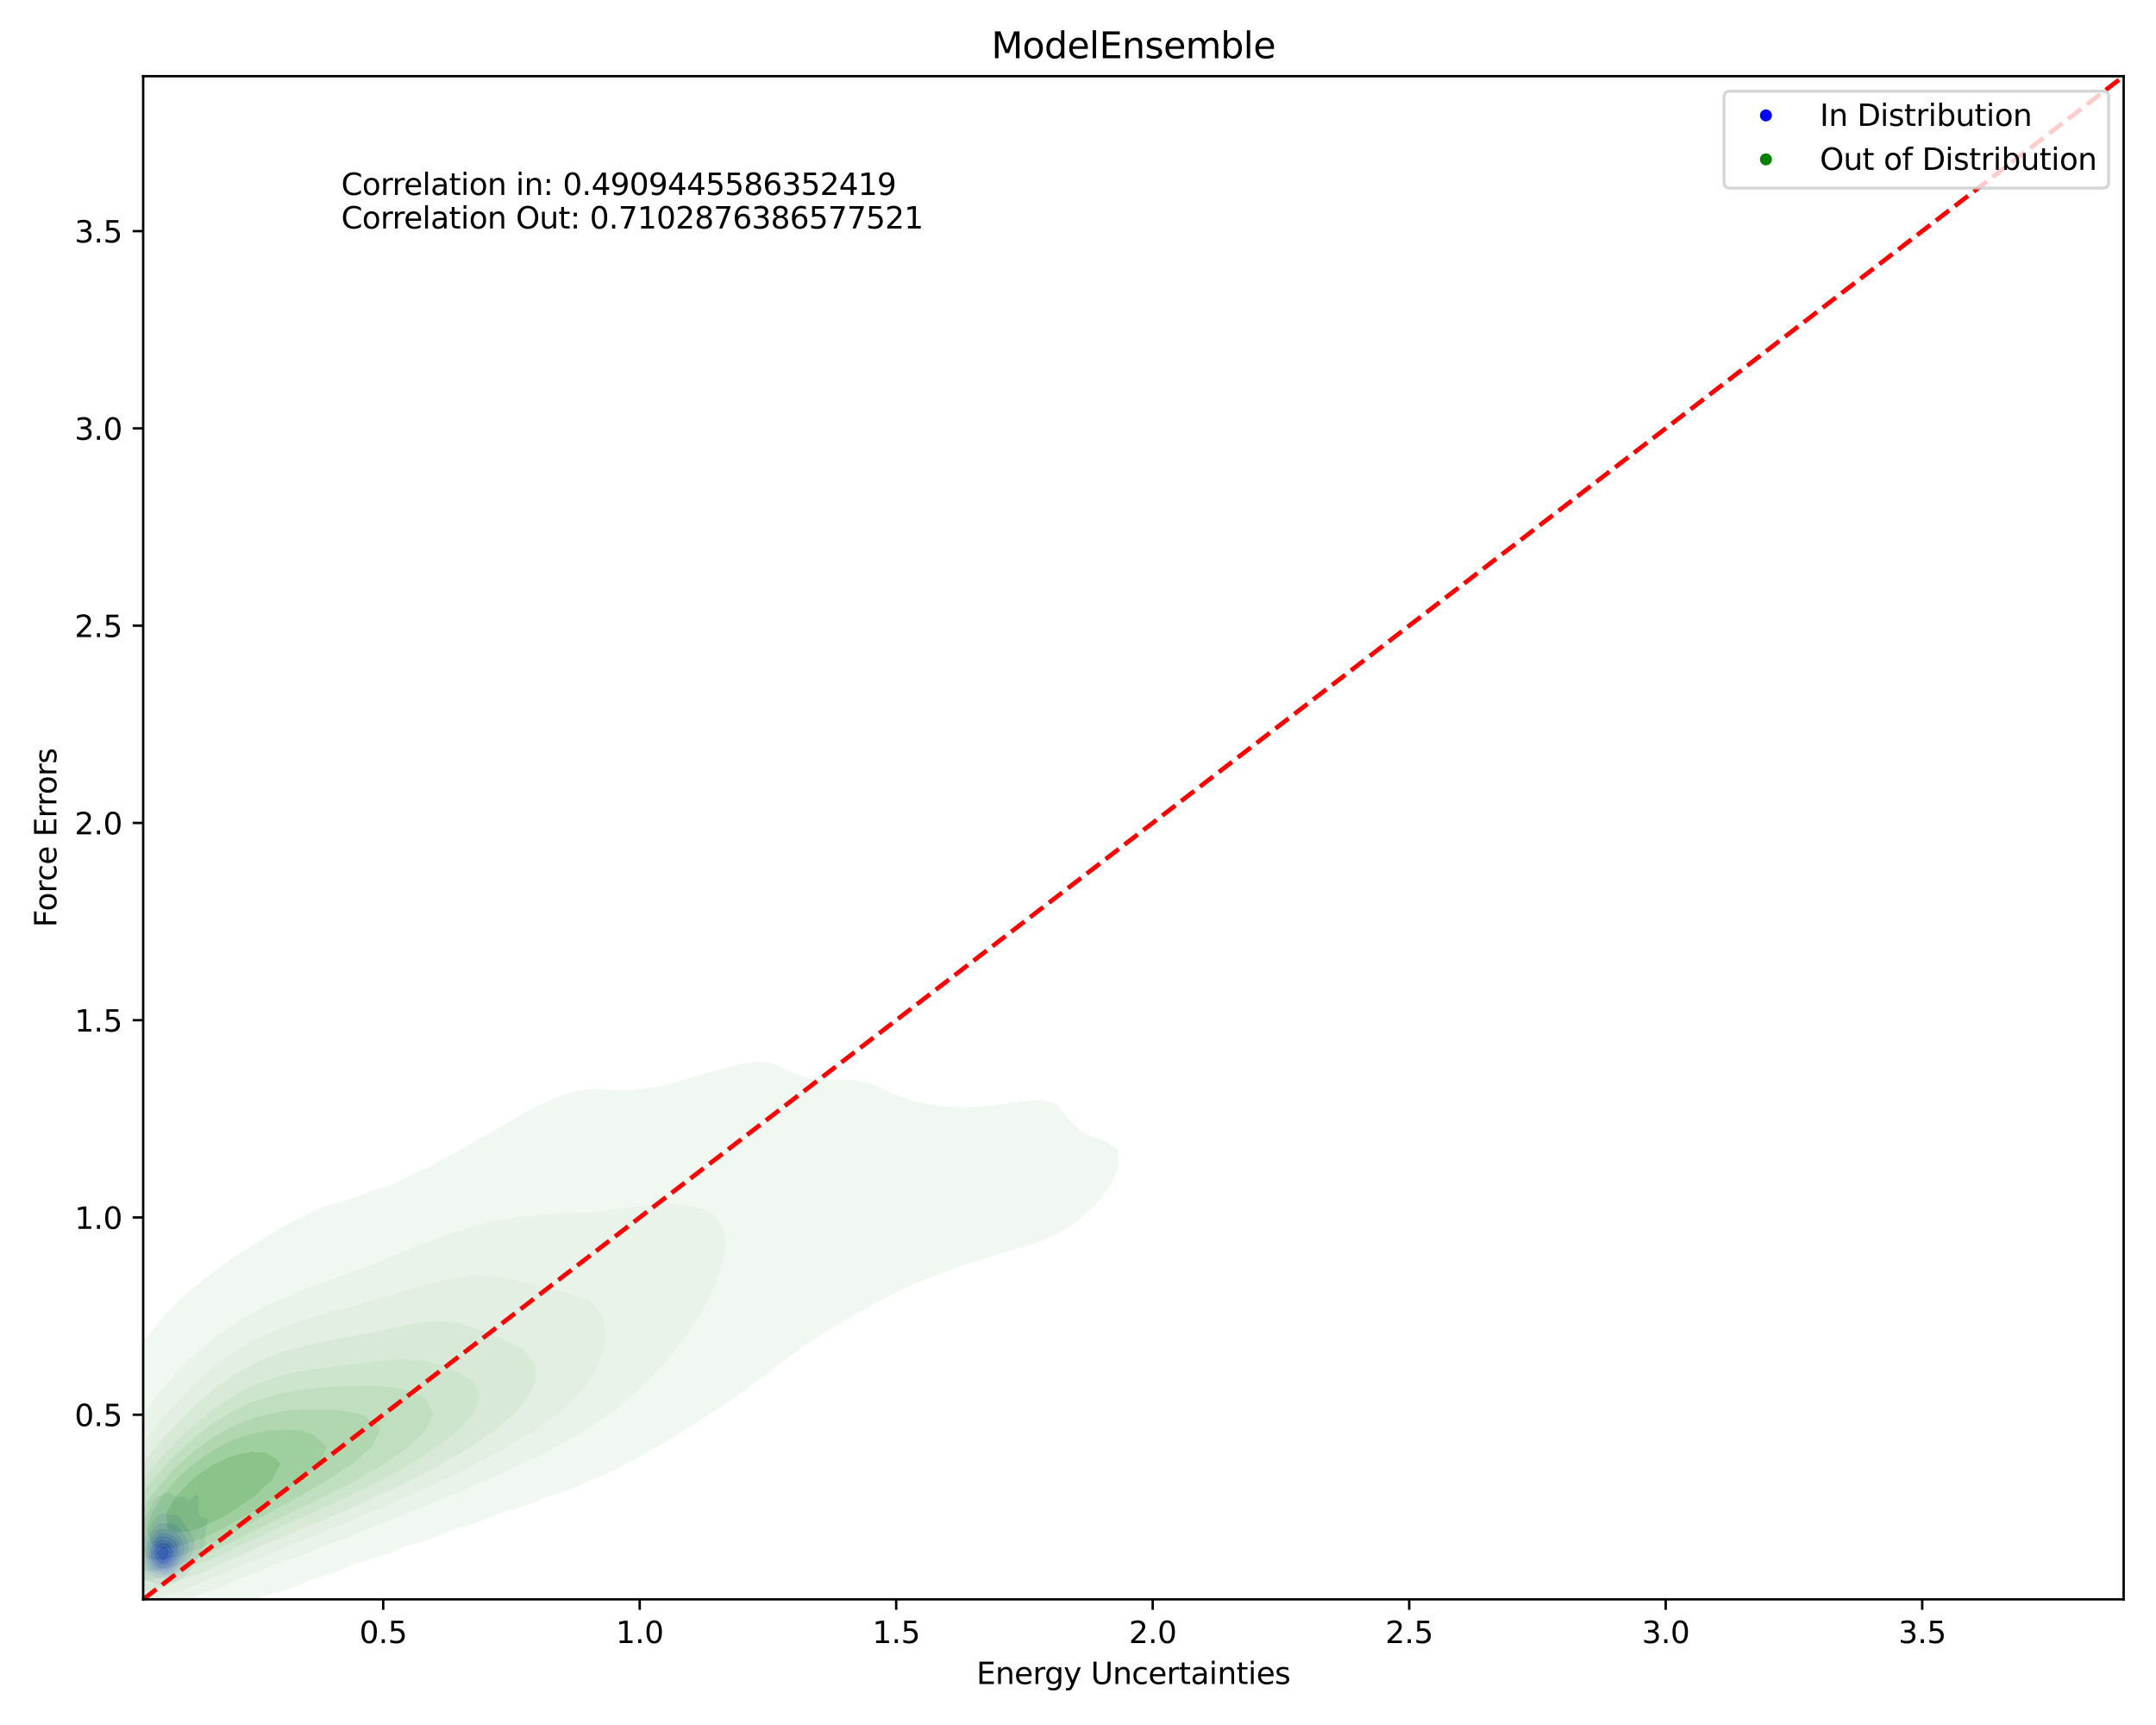 <?xml version="1.0" encoding="utf-8" standalone="no"?>
<!DOCTYPE svg PUBLIC "-//W3C//DTD SVG 1.1//EN"
  "http://www.w3.org/Graphics/SVG/1.1/DTD/svg11.dtd">
<svg xmlns:xlink="http://www.w3.org/1999/xlink" width="720pt" height="576pt" viewBox="0 0 720 576" xmlns="http://www.w3.org/2000/svg" version="1.1">
 <defs>
  <style type="text/css">*{stroke-linejoin: round; stroke-linecap: butt}</style>
 </defs>
 <g id="figure_1">
  <g id="patch_1">
   <path d="M 0 576 
L 720 576 
L 720 0 
L 0 0 
z
" style="fill: #ffffff"/>
  </g>
  <g id="axes_1">
   <g id="patch_2">
    <path d="M 47.81 534.04 
L 709.2 534.04 
L 709.2 25.44 
L 47.81 25.44 
z
" style="fill: #ffffff"/>
   </g>
   <g id="QuadContourSet_1">
    <path d="M 51.499 528.755 
L 52.134 528.93 
L 52.769 529.059 
L 53.405 529.179 
L 54.04 529.252 
L 54.675 529.241 
L 55.31 529.142 
L 55.945 528.965 
L 56.58 528.721 
L 56.97 528.548 
L 57.216 528.495 
L 57.851 528.333 
L 58.486 528.103 
L 59.121 527.787 
L 59.756 527.413 
L 59.913 527.334 
L 60.391 527.151 
L 61.027 526.869 
L 61.662 526.464 
L 62.026 526.12 
L 62.297 525.881 
L 62.932 525.076 
L 63.045 524.907 
L 63.567 524.205 
L 63.901 523.693 
L 64.203 523.282 
L 64.73 522.479 
L 64.838 522.316 
L 65.473 521.309 
L 65.501 521.265 
L 66.108 520.293 
L 66.262 520.052 
L 66.743 519.259 
L 66.996 518.838 
L 67.378 518.122 
L 67.635 517.624 
L 68.014 516.639 
L 68.105 516.41 
L 68.433 515.197 
L 68.577 513.983 
L 68.6 512.769 
L 68.648 511.555 
L 68.649 511.546 
L 68.849 510.342 
L 69.089 509.128 
L 69.284 508.225 
L 69.425 507.914 
L 69.284 507.174 
L 68.649 506.883 
L 68.014 506.789 
L 67.694 506.701 
L 67.378 506.619 
L 66.743 506.113 
L 66.412 505.487 
L 66.339 504.273 
L 66.344 503.059 
L 66.344 501.846 
L 66.416 500.632 
L 66.32 499.418 
L 66.108 499.242 
L 65.473 499.334 
L 65.316 499.418 
L 64.838 499.71 
L 64.203 500.145 
L 63.571 500.632 
L 63.567 500.635 
L 62.932 500.92 
L 62.352 500.632 
L 62.297 500.593 
L 61.662 499.821 
L 61.027 499.646 
L 60.391 499.787 
L 59.756 499.933 
L 59.121 499.906 
L 58.486 499.611 
L 58.187 499.418 
L 57.851 499.171 
L 57.216 498.809 
L 56.58 498.568 
L 55.945 498.461 
L 55.31 498.536 
L 54.675 498.78 
L 54.04 499.12 
L 53.517 499.418 
L 53.405 499.471 
L 52.769 499.784 
L 52.134 500.202 
L 51.716 500.632 
L 51.499 500.871 
L 50.864 501.846 
L 50.864 501.846 
L 50.287 503.059 
L 50.229 503.191 
L 49.74 504.273 
L 49.594 504.55 
L 49.125 505.487 
L 48.958 505.797 
L 48.538 506.701 
L 48.323 507.276 
L 48.1 507.914 
L 47.818 509.128 
L 47.688 509.921 
L 47.609 510.342 
L 47.328 511.555 
L 47.072 512.769 
L 47.053 512.871 
L 46.774 513.983 
L 46.599 515.197 
L 46.504 516.41 
L 46.452 517.624 
L 46.429 518.838 
L 46.418 520.024 
L 46.417 520.052 
L 46.393 521.265 
L 46.41 522.479 
L 46.418 522.544 
L 46.514 523.693 
L 46.822 524.907 
L 47.053 525.472 
L 47.354 526.12 
L 47.688 526.676 
L 48.323 527.265 
L 48.463 527.334 
L 48.958 527.645 
L 49.594 527.949 
L 50.229 528.246 
L 50.864 528.494 
L 51.066 528.548 
z
M 50.703 526.12 
L 50.229 525.889 
L 49.594 525.491 
L 49.01 524.907 
L 48.958 524.845 
L 48.323 523.797 
L 48.273 523.693 
L 47.861 522.479 
L 47.712 521.265 
L 47.688 520.379 
L 47.677 520.052 
L 47.688 518.838 
L 47.688 518.838 
L 47.735 517.624 
L 47.839 516.41 
L 48.016 515.197 
L 48.289 513.983 
L 48.323 513.863 
L 48.631 512.769 
L 48.958 511.91 
L 49.105 511.555 
L 49.594 510.481 
L 49.667 510.342 
L 50.229 509.242 
L 50.301 509.128 
L 50.864 508.174 
L 51.059 507.914 
L 51.499 507.296 
L 52.04 506.701 
L 52.134 506.586 
L 52.769 505.971 
L 53.405 505.55 
L 53.574 505.487 
L 54.04 505.268 
L 54.675 505.192 
L 55.31 505.399 
L 55.432 505.487 
L 55.945 505.759 
L 56.58 505.943 
L 57.216 505.878 
L 57.851 505.703 
L 58.486 505.574 
L 59.121 505.683 
L 59.756 506.214 
L 60.119 506.701 
L 60.391 507.037 
L 61.014 507.914 
L 61.027 507.933 
L 61.662 508.931 
L 61.791 509.128 
L 62.297 509.814 
L 62.711 510.342 
L 62.932 510.635 
L 63.567 511.434 
L 63.67 511.555 
L 64.203 512.317 
L 64.465 512.769 
L 64.838 513.962 
L 64.844 513.983 
L 64.974 515.197 
L 64.862 516.41 
L 64.838 516.483 
L 64.548 517.624 
L 64.203 518.414 
L 64.046 518.838 
L 63.567 519.785 
L 63.439 520.052 
L 62.932 520.919 
L 62.714 521.265 
L 62.297 521.872 
L 61.8 522.479 
L 61.662 522.655 
L 61.027 523.382 
L 60.72 523.693 
L 60.391 524.06 
L 59.756 524.681 
L 59.502 524.907 
L 59.121 525.292 
L 58.486 525.801 
L 57.94 526.12 
L 57.851 526.189 
L 57.216 526.592 
L 56.58 526.87 
L 55.945 527.058 
L 55.31 527.162 
L 54.675 527.176 
L 54.04 527.113 
L 53.405 527.02 
L 52.769 526.923 
L 52.134 526.791 
L 51.499 526.568 
L 50.864 526.221 
z
" clip-path="url(#pad6adf6497)" style="fill: #e6e6f3"/>
    <path d="M 50.864 526.221 
L 51.499 526.568 
L 52.134 526.791 
L 52.769 526.923 
L 53.405 527.02 
L 54.04 527.113 
L 54.675 527.176 
L 55.31 527.162 
L 55.945 527.058 
L 56.58 526.87 
L 57.216 526.592 
L 57.851 526.189 
L 57.94 526.12 
L 58.486 525.801 
L 59.121 525.292 
L 59.502 524.907 
L 59.756 524.681 
L 60.391 524.06 
L 60.72 523.693 
L 61.027 523.382 
L 61.662 522.655 
L 61.8 522.479 
L 62.297 521.872 
L 62.714 521.265 
L 62.932 520.919 
L 63.439 520.052 
L 63.567 519.785 
L 64.046 518.838 
L 64.203 518.414 
L 64.548 517.624 
L 64.838 516.483 
L 64.862 516.41 
L 64.974 515.197 
L 64.844 513.983 
L 64.838 513.962 
L 64.465 512.769 
L 64.203 512.317 
L 63.67 511.555 
L 63.567 511.434 
L 62.932 510.635 
L 62.711 510.342 
L 62.297 509.814 
L 61.791 509.128 
L 61.662 508.931 
L 61.027 507.933 
L 61.014 507.914 
L 60.391 507.037 
L 60.119 506.701 
L 59.756 506.214 
L 59.121 505.683 
L 58.486 505.574 
L 57.851 505.703 
L 57.216 505.878 
L 56.58 505.943 
L 55.945 505.759 
L 55.432 505.487 
L 55.31 505.399 
L 54.675 505.192 
L 54.04 505.268 
L 53.574 505.487 
L 53.405 505.55 
L 52.769 505.971 
L 52.134 506.586 
L 52.04 506.701 
L 51.499 507.296 
L 51.059 507.914 
L 50.864 508.174 
L 50.301 509.128 
L 50.229 509.242 
L 49.667 510.342 
L 49.594 510.481 
L 49.105 511.555 
L 48.958 511.91 
L 48.631 512.769 
L 48.323 513.863 
L 48.289 513.983 
L 48.016 515.197 
L 47.839 516.41 
L 47.735 517.624 
L 47.688 518.838 
L 47.688 518.838 
L 47.677 520.052 
L 47.688 520.379 
L 47.712 521.265 
L 47.861 522.479 
L 48.273 523.693 
L 48.323 523.797 
L 48.958 524.845 
L 49.01 524.907 
L 49.594 525.491 
L 50.229 525.889 
L 50.703 526.12 
z
M 50.899 524.907 
L 50.864 524.884 
L 50.229 524.398 
L 49.605 523.693 
L 49.594 523.676 
L 48.958 522.519 
L 48.941 522.479 
L 48.603 521.265 
L 48.489 520.052 
L 48.472 518.838 
L 48.528 517.624 
L 48.682 516.41 
L 48.958 515.198 
L 48.959 515.197 
L 49.322 513.983 
L 49.594 513.276 
L 49.816 512.769 
L 50.229 511.939 
L 50.454 511.555 
L 50.864 510.883 
L 51.273 510.342 
L 51.499 510.028 
L 52.134 509.355 
L 52.446 509.128 
L 52.769 508.852 
L 53.405 508.533 
L 54.04 508.417 
L 54.675 508.457 
L 55.31 508.561 
L 55.945 508.63 
L 56.58 508.624 
L 57.216 508.595 
L 57.851 508.673 
L 58.486 508.986 
L 58.664 509.128 
L 59.121 509.44 
L 59.756 510.053 
L 59.984 510.342 
L 60.391 510.79 
L 60.979 511.555 
L 61.027 511.617 
L 61.662 512.604 
L 61.762 512.769 
L 62.297 513.669 
L 62.49 513.983 
L 62.932 515.016 
L 62.994 515.197 
L 63.097 516.41 
L 62.932 517.624 
L 62.932 517.624 
L 62.574 518.838 
L 62.297 519.422 
L 62.006 520.052 
L 61.662 520.602 
L 61.233 521.265 
L 61.027 521.539 
L 60.391 522.353 
L 60.297 522.479 
L 59.756 523.137 
L 59.257 523.693 
L 59.121 523.842 
L 58.486 524.466 
L 57.907 524.907 
L 57.851 524.953 
L 57.216 525.388 
L 56.58 525.692 
L 55.945 525.888 
L 55.31 525.974 
L 54.675 525.962 
L 54.04 525.898 
L 53.405 525.827 
L 52.769 525.737 
L 52.134 525.577 
L 51.499 525.296 
z
" clip-path="url(#pad6adf6497)" style="fill: #cecef5"/>
    <path d="M 51.499 525.296 
L 52.134 525.577 
L 52.769 525.737 
L 53.405 525.827 
L 54.04 525.898 
L 54.675 525.962 
L 55.31 525.974 
L 55.945 525.888 
L 56.58 525.692 
L 57.216 525.388 
L 57.851 524.953 
L 57.907 524.907 
L 58.486 524.466 
L 59.121 523.842 
L 59.257 523.693 
L 59.756 523.137 
L 60.297 522.479 
L 60.391 522.353 
L 61.027 521.539 
L 61.233 521.265 
L 61.662 520.602 
L 62.006 520.052 
L 62.297 519.422 
L 62.574 518.838 
L 62.932 517.624 
L 62.932 517.624 
L 63.097 516.41 
L 62.994 515.197 
L 62.932 515.016 
L 62.49 513.983 
L 62.297 513.669 
L 61.762 512.769 
L 61.662 512.604 
L 61.027 511.617 
L 60.979 511.555 
L 60.391 510.79 
L 59.984 510.342 
L 59.756 510.053 
L 59.121 509.44 
L 58.664 509.128 
L 58.486 508.986 
L 57.851 508.673 
L 57.216 508.595 
L 56.58 508.624 
L 55.945 508.63 
L 55.31 508.561 
L 54.675 508.457 
L 54.04 508.417 
L 53.405 508.533 
L 52.769 508.852 
L 52.446 509.128 
L 52.134 509.355 
L 51.499 510.028 
L 51.273 510.342 
L 50.864 510.883 
L 50.454 511.555 
L 50.229 511.939 
L 49.816 512.769 
L 49.594 513.276 
L 49.322 513.983 
L 48.959 515.197 
L 48.958 515.198 
L 48.682 516.41 
L 48.528 517.624 
L 48.472 518.838 
L 48.489 520.052 
L 48.603 521.265 
L 48.941 522.479 
L 48.958 522.519 
L 49.594 523.676 
L 49.605 523.693 
L 50.229 524.398 
L 50.864 524.884 
L 50.899 524.907 
z
M 53.183 524.907 
L 52.769 524.845 
L 52.134 524.641 
L 51.499 524.282 
L 50.864 523.758 
L 50.796 523.693 
L 50.229 523.011 
L 49.883 522.479 
L 49.594 521.828 
L 49.386 521.265 
L 49.179 520.052 
L 49.131 518.838 
L 49.188 517.624 
L 49.379 516.41 
L 49.594 515.631 
L 49.726 515.197 
L 50.229 513.983 
L 50.229 513.983 
L 50.864 512.817 
L 50.897 512.769 
L 51.499 511.894 
L 51.81 511.555 
L 52.134 511.19 
L 52.769 510.672 
L 53.405 510.363 
L 53.507 510.342 
L 54.04 510.217 
L 54.675 510.245 
L 55.097 510.342 
L 55.31 510.39 
L 55.945 510.578 
L 56.58 510.766 
L 57.216 510.961 
L 57.851 511.203 
L 58.486 511.551 
L 58.492 511.555 
L 59.121 511.965 
L 59.756 512.53 
L 59.968 512.769 
L 60.391 513.301 
L 60.791 513.983 
L 61.027 514.536 
L 61.335 515.197 
L 61.662 516.401 
L 61.664 516.41 
L 61.662 516.659 
L 61.654 517.624 
L 61.362 518.838 
L 61.027 519.583 
L 60.832 520.052 
L 60.391 520.766 
L 60.111 521.265 
L 59.756 521.756 
L 59.246 522.479 
L 59.121 522.631 
L 58.486 523.353 
L 58.138 523.693 
L 57.851 523.952 
L 57.216 524.41 
L 56.58 524.743 
L 56.082 524.907 
L 55.945 524.956 
L 55.31 525.051 
L 54.675 525.046 
L 54.04 525.004 
L 53.405 524.946 
z
" clip-path="url(#pad6adf6497)" style="fill: #b3b3f6"/>
    <path d="M 53.405 524.946 
L 54.04 525.004 
L 54.675 525.046 
L 55.31 525.051 
L 55.945 524.956 
L 56.082 524.907 
L 56.58 524.743 
L 57.216 524.41 
L 57.851 523.952 
L 58.138 523.693 
L 58.486 523.353 
L 59.121 522.631 
L 59.246 522.479 
L 59.756 521.756 
L 60.111 521.265 
L 60.391 520.766 
L 60.832 520.052 
L 61.027 519.583 
L 61.362 518.838 
L 61.654 517.624 
L 61.662 516.659 
L 61.664 516.41 
L 61.662 516.401 
L 61.335 515.197 
L 61.027 514.536 
L 60.791 513.983 
L 60.391 513.301 
L 59.968 512.769 
L 59.756 512.53 
L 59.121 511.965 
L 58.492 511.555 
L 58.486 511.551 
L 57.851 511.203 
L 57.216 510.961 
L 56.58 510.766 
L 55.945 510.578 
L 55.31 510.39 
L 55.097 510.342 
L 54.675 510.245 
L 54.04 510.217 
L 53.507 510.342 
L 53.405 510.363 
L 52.769 510.672 
L 52.134 511.19 
L 51.81 511.555 
L 51.499 511.894 
L 50.897 512.769 
L 50.864 512.817 
L 50.229 513.983 
L 50.229 513.983 
L 49.726 515.197 
L 49.594 515.631 
L 49.379 516.41 
L 49.188 517.624 
L 49.131 518.838 
L 49.179 520.052 
L 49.386 521.265 
L 49.594 521.828 
L 49.883 522.479 
L 50.229 523.011 
L 50.796 523.693 
L 50.864 523.758 
L 51.499 524.282 
L 52.134 524.641 
L 52.769 524.845 
L 53.183 524.907 
z
M 51.894 523.693 
L 51.499 523.353 
L 50.864 522.643 
L 50.74 522.479 
L 50.229 521.549 
L 50.099 521.265 
L 49.798 520.052 
L 49.715 518.838 
L 49.774 517.624 
L 49.998 516.41 
L 50.229 515.713 
L 50.423 515.197 
L 50.864 514.318 
L 51.071 513.983 
L 51.499 513.336 
L 52.004 512.769 
L 52.134 512.615 
L 52.769 512.049 
L 53.405 511.713 
L 54.04 511.587 
L 54.675 511.664 
L 55.31 511.869 
L 55.945 512.079 
L 56.58 512.27 
L 57.216 512.493 
L 57.792 512.769 
L 57.851 512.795 
L 58.486 513.157 
L 59.121 513.647 
L 59.441 513.983 
L 59.756 514.441 
L 60.125 515.197 
L 60.391 516.41 
L 60.391 516.41 
L 60.436 517.624 
L 60.391 517.882 
L 60.251 518.838 
L 59.83 520.052 
L 59.756 520.183 
L 59.211 521.265 
L 59.121 521.396 
L 58.486 522.306 
L 58.355 522.479 
L 57.851 523.007 
L 57.216 523.542 
L 56.981 523.693 
L 56.58 523.927 
L 55.945 524.166 
L 55.31 524.285 
L 54.675 524.325 
L 54.04 524.328 
L 53.405 524.287 
L 52.769 524.151 
L 52.134 523.859 
z
" clip-path="url(#pad6adf6497)" style="fill: #9999f7"/>
    <path d="M 52.134 523.859 
L 52.769 524.151 
L 53.405 524.287 
L 54.04 524.328 
L 54.675 524.325 
L 55.31 524.285 
L 55.945 524.166 
L 56.58 523.927 
L 56.981 523.693 
L 57.216 523.542 
L 57.851 523.007 
L 58.355 522.479 
L 58.486 522.306 
L 59.121 521.396 
L 59.211 521.265 
L 59.756 520.183 
L 59.83 520.052 
L 60.251 518.838 
L 60.391 517.882 
L 60.436 517.624 
L 60.391 516.41 
L 60.391 516.41 
L 60.125 515.197 
L 59.756 514.441 
L 59.441 513.983 
L 59.121 513.647 
L 58.486 513.157 
L 57.851 512.795 
L 57.792 512.769 
L 57.216 512.493 
L 56.58 512.27 
L 55.945 512.079 
L 55.31 511.869 
L 54.675 511.664 
L 54.04 511.587 
L 53.405 511.713 
L 52.769 512.049 
L 52.134 512.615 
L 52.004 512.769 
L 51.499 513.336 
L 51.071 513.983 
L 50.864 514.318 
L 50.423 515.197 
L 50.229 515.713 
L 49.998 516.41 
L 49.774 517.624 
L 49.715 518.838 
L 49.798 520.052 
L 50.099 521.265 
L 50.229 521.549 
L 50.74 522.479 
L 50.864 522.643 
L 51.499 523.353 
L 51.894 523.693 
z
M 53.646 523.693 
L 53.405 523.678 
L 52.769 523.487 
L 52.134 523.076 
L 51.531 522.479 
L 51.499 522.436 
L 50.864 521.436 
L 50.771 521.265 
L 50.377 520.052 
L 50.253 518.838 
L 50.314 517.624 
L 50.571 516.41 
L 50.864 515.665 
L 51.077 515.197 
L 51.499 514.497 
L 51.898 513.983 
L 52.134 513.693 
L 52.769 513.135 
L 53.405 512.808 
L 53.686 512.769 
L 54.04 512.714 
L 54.312 512.769 
L 54.675 512.834 
L 55.31 513.006 
L 55.945 513.163 
L 56.58 513.351 
L 57.216 513.626 
L 57.819 513.983 
L 57.851 514.003 
L 58.486 514.481 
L 59.121 515.197 
L 59.121 515.197 
L 59.497 516.41 
L 59.527 517.624 
L 59.367 518.838 
L 59.121 519.675 
L 59.018 520.052 
L 58.486 521.162 
L 58.434 521.265 
L 57.851 522.049 
L 57.471 522.479 
L 57.216 522.706 
L 56.58 523.143 
L 55.945 523.433 
L 55.31 523.594 
L 54.675 523.678 
L 54.436 523.693 
L 54.04 523.717 
z
" clip-path="url(#pad6adf6497)" style="fill: #8080f8"/>
    <path d="M 54.04 523.717 
L 54.436 523.693 
L 54.675 523.678 
L 55.31 523.594 
L 55.945 523.433 
L 56.58 523.143 
L 57.216 522.706 
L 57.471 522.479 
L 57.851 522.049 
L 58.434 521.265 
L 58.486 521.162 
L 59.018 520.052 
L 59.121 519.675 
L 59.367 518.838 
L 59.527 517.624 
L 59.497 516.41 
L 59.121 515.197 
L 59.121 515.197 
L 58.486 514.481 
L 57.851 514.003 
L 57.819 513.983 
L 57.216 513.626 
L 56.58 513.351 
L 55.945 513.163 
L 55.31 513.006 
L 54.675 512.834 
L 54.312 512.769 
L 54.04 512.714 
L 53.686 512.769 
L 53.405 512.808 
L 52.769 513.135 
L 52.134 513.693 
L 51.898 513.983 
L 51.499 514.497 
L 51.077 515.197 
L 50.864 515.665 
L 50.571 516.41 
L 50.314 517.624 
L 50.253 518.838 
L 50.377 520.052 
L 50.771 521.265 
L 50.864 521.436 
L 51.499 522.436 
L 51.531 522.479 
L 52.134 523.076 
L 52.769 523.487 
L 53.405 523.678 
L 53.646 523.693 
z
M 52.639 522.479 
L 52.134 521.899 
L 51.688 521.265 
L 51.499 520.861 
L 51.172 520.052 
L 50.984 518.838 
L 51.045 517.624 
L 51.349 516.41 
L 51.499 516.083 
L 52.003 515.197 
L 52.134 515.02 
L 52.769 514.422 
L 53.405 514.1 
L 54.04 514.045 
L 54.675 514.119 
L 55.31 514.21 
L 55.945 514.35 
L 56.58 514.614 
L 57.216 515.023 
L 57.444 515.197 
L 57.851 515.623 
L 58.38 516.41 
L 58.486 517.129 
L 58.54 517.624 
L 58.486 518.048 
L 58.387 518.838 
L 58.031 520.052 
L 57.851 520.411 
L 57.361 521.265 
L 57.216 521.436 
L 56.58 522.048 
L 55.945 522.479 
L 55.945 522.479 
L 55.31 522.738 
L 54.675 522.897 
L 54.04 522.954 
L 53.405 522.87 
L 52.769 522.579 
z
" clip-path="url(#pad6adf6497)" style="fill: #6565fa"/>
    <path d="M 52.769 522.579 
L 53.405 522.87 
L 54.04 522.954 
L 54.675 522.897 
L 55.31 522.738 
L 55.945 522.479 
L 55.945 522.479 
L 56.58 522.048 
L 57.216 521.436 
L 57.361 521.265 
L 57.851 520.411 
L 58.031 520.052 
L 58.387 518.838 
L 58.486 518.048 
L 58.54 517.624 
L 58.486 517.129 
L 58.38 516.41 
L 57.851 515.623 
L 57.444 515.197 
L 57.216 515.023 
L 56.58 514.614 
L 55.945 514.35 
L 55.31 514.21 
L 54.675 514.119 
L 54.04 514.045 
L 53.405 514.1 
L 52.769 514.422 
L 52.134 515.02 
L 52.003 515.197 
L 51.499 516.083 
L 51.349 516.41 
L 51.045 517.624 
L 50.984 518.838 
L 51.172 520.052 
L 51.499 520.861 
L 51.688 521.265 
L 52.134 521.899 
L 52.639 522.479 
z
M 52.538 521.265 
L 52.134 520.498 
L 51.925 520.052 
L 51.678 518.838 
L 51.751 517.624 
L 52.134 516.41 
L 52.134 516.41 
L 52.769 515.633 
L 53.405 515.239 
L 53.612 515.197 
L 54.04 515.125 
L 54.675 515.097 
L 55.31 515.134 
L 55.548 515.197 
L 55.945 515.329 
L 56.58 515.781 
L 57.205 516.41 
L 57.216 516.431 
L 57.663 517.624 
L 57.574 518.838 
L 57.216 519.925 
L 57.171 520.052 
L 56.58 520.946 
L 56.323 521.265 
L 55.945 521.575 
L 55.31 521.954 
L 54.675 522.185 
L 54.04 522.252 
L 53.405 522.065 
L 52.769 521.544 
z
" clip-path="url(#pad6adf6497)" style="fill: #4848fb"/>
    <path d="M 52.769 521.544 
L 53.405 522.065 
L 54.04 522.252 
L 54.675 522.185 
L 55.31 521.954 
L 55.945 521.575 
L 56.323 521.265 
L 56.58 520.946 
L 57.171 520.052 
L 57.216 519.925 
L 57.574 518.838 
L 57.663 517.624 
L 57.216 516.431 
L 57.205 516.41 
L 56.58 515.781 
L 55.945 515.329 
L 55.548 515.197 
L 55.31 515.134 
L 54.675 515.097 
L 54.04 515.125 
L 53.612 515.197 
L 53.405 515.239 
L 52.769 515.633 
L 52.134 516.41 
L 52.134 516.41 
L 51.751 517.624 
L 51.678 518.838 
L 51.925 520.052 
L 52.134 520.498 
L 52.538 521.265 
z
M 54.03 521.265 
L 53.405 520.706 
L 52.987 520.052 
L 52.769 519.25 
L 52.674 518.838 
L 52.769 518.088 
L 52.855 517.624 
L 53.405 516.89 
L 54.04 516.445 
L 54.139 516.41 
L 54.675 516.288 
L 55.31 516.34 
L 55.457 516.41 
L 55.945 516.856 
L 56.428 517.624 
L 56.529 518.838 
L 56.089 520.052 
L 55.945 520.236 
L 55.31 520.867 
L 54.675 521.265 
L 54.675 521.265 
L 54.04 521.27 
z
" clip-path="url(#pad6adf6497)" style="fill: #2b2bfd"/>
    <path d="M 54.04 521.27 
L 54.675 521.265 
L 54.675 521.265 
L 55.31 520.867 
L 55.945 520.236 
L 56.089 520.052 
L 56.529 518.838 
L 56.428 517.624 
L 55.945 516.856 
L 55.457 516.41 
L 55.31 516.34 
L 54.675 516.288 
L 54.139 516.41 
L 54.04 516.445 
L 53.405 516.89 
L 52.855 517.624 
L 52.769 518.088 
L 52.674 518.838 
L 52.769 519.25 
L 52.987 520.052 
L 53.405 520.706 
L 54.03 521.265 
z
" clip-path="url(#pad6adf6497)" style="fill: #0e0efe"/>
   </g>
   <g id="QuadContourSet_2">
    <path d="M 16.813 551.176 
L 21.011 552.351 
L 25.209 552.715 
L 29.407 552.581 
L 33.605 552.048 
L 37.802 551.082 
L 42 549.526 
L 42.377 549.355 
L 46.198 548.631 
L 50.396 547.553 
L 54.594 545.996 
L 58.575 543.849 
L 58.792 543.796 
L 62.99 542.758 
L 67.188 541.325 
L 71.386 539.323 
L 73.205 538.343 
L 75.583 537.755 
L 79.781 536.557 
L 83.979 534.971 
L 88.177 532.837 
L 88.177 532.837 
L 92.375 531.845 
L 96.573 530.554 
L 100.771 528.825 
L 103.709 527.331 
L 104.969 527.018 
L 109.166 525.906 
L 113.364 524.464 
L 117.562 522.573 
L 119.103 521.825 
L 121.76 521.179 
L 125.958 520.018 
L 130.156 518.552 
L 134.354 516.684 
L 135.142 516.319 
L 138.552 515.493 
L 142.749 514.268 
L 146.947 512.708 
L 150.973 510.813 
L 151.145 510.768 
L 155.343 509.664 
L 159.541 508.303 
L 163.739 506.622 
L 166.631 505.307 
L 167.937 504.953 
L 172.135 503.779 
L 176.332 502.367 
L 180.53 500.663 
L 182.479 499.801 
L 184.728 499.162 
L 188.926 497.822 
L 193.124 496.157 
L 196.887 494.296 
L 197.322 494.144 
L 201.52 492.583 
L 205.718 490.594 
L 208.811 488.79 
L 209.915 488.297 
L 214.113 486.263 
L 218.311 483.665 
L 218.893 483.284 
L 222.509 481.379 
L 226.707 478.731 
L 228.106 477.778 
L 230.905 476.158 
L 235.103 473.43 
L 236.748 472.272 
L 239.301 470.684 
L 243.498 467.795 
L 244.896 466.766 
L 247.696 464.884 
L 251.894 461.724 
L 252.5 461.26 
L 256.092 458.7 
L 259.814 455.754 
L 260.29 455.398 
L 264.488 452.398 
L 267.355 450.248 
L 268.686 449.328 
L 272.884 446.562 
L 275.61 444.742 
L 277.081 443.852 
L 281.279 441.426 
L 284.876 439.236 
L 285.477 438.901 
L 289.675 436.682 
L 293.873 434.327 
L 294.977 433.73 
L 298.071 432.181 
L 302.269 430.153 
L 306.396 428.224 
L 306.467 428.192 
L 310.665 426.515 
L 314.862 424.966 
L 319.06 423.431 
L 320.971 422.718 
L 323.258 421.936 
L 327.456 420.616 
L 331.654 419.321 
L 335.852 418.004 
L 338.493 417.212 
L 340.05 416.775 
L 344.248 415.592 
L 348.445 414.125 
L 352.643 412.263 
L 353.658 411.707 
L 356.841 409.817 
L 361.039 406.806 
L 361.777 406.201 
L 365.237 402.807 
L 367.264 400.695 
L 369.435 397.603 
L 371.175 395.189 
L 373.53 389.683 
L 373.328 384.177 
L 369.435 381.225 
L 365.237 379.622 
L 362.823 378.671 
L 361.039 377.771 
L 356.841 373.638 
L 356.48 373.165 
L 352.643 368.721 
L 349.674 367.659 
L 348.445 367.455 
L 344.248 367.531 
L 343.148 367.659 
L 340.05 368.029 
L 335.852 368.602 
L 331.654 369.101 
L 327.456 369.476 
L 323.258 369.688 
L 319.06 369.689 
L 314.862 369.435 
L 310.665 368.897 
L 306.467 368.048 
L 305.1 367.659 
L 302.269 366.75 
L 298.071 365.01 
L 293.873 363.104 
L 291.358 362.153 
L 289.675 361.548 
L 285.477 360.711 
L 281.279 360.459 
L 277.081 360.449 
L 272.884 360.314 
L 268.686 359.629 
L 264.488 358.073 
L 261.522 356.647 
L 260.29 355.946 
L 256.092 354.646 
L 251.894 354.555 
L 247.696 355.193 
L 243.498 356.267 
L 242.322 356.647 
L 239.301 357.461 
L 235.103 358.627 
L 230.905 359.813 
L 226.707 361.045 
L 223.013 362.153 
L 222.509 362.267 
L 218.311 363.041 
L 214.113 363.654 
L 209.915 363.993 
L 205.718 363.956 
L 201.52 363.676 
L 197.322 363.609 
L 193.124 364.126 
L 188.926 365.258 
L 184.728 366.925 
L 183.341 367.659 
L 180.53 368.862 
L 176.332 370.995 
L 172.668 373.165 
L 172.135 373.427 
L 167.937 375.685 
L 163.739 378.23 
L 163.052 378.671 
L 159.541 380.513 
L 155.343 382.939 
L 153.356 384.177 
L 151.145 385.275 
L 146.947 387.473 
L 143.262 389.683 
L 142.749 389.92 
L 138.552 391.776 
L 134.354 393.851 
L 131.693 395.189 
L 130.156 395.754 
L 125.958 397.174 
L 121.76 398.625 
L 117.562 400.165 
L 116.179 400.695 
L 113.364 401.423 
L 109.166 402.671 
L 104.969 404.326 
L 101.507 406.201 
L 100.771 406.472 
L 96.573 408.32 
L 92.375 410.885 
L 91.239 411.707 
L 88.177 413.275 
L 83.979 416.013 
L 82.408 417.212 
L 79.781 418.702 
L 75.583 421.652 
L 74.273 422.718 
L 71.386 424.556 
L 67.188 428.039 
L 66.986 428.224 
L 62.99 431.284 
L 60.491 433.73 
L 58.792 435.216 
L 55.037 439.236 
L 54.594 439.685 
L 50.396 444.632 
L 50.31 444.742 
L 46.198 450.171 
L 46.144 450.248 
L 42.377 455.754 
L 42 456.344 
L 38.909 461.26 
L 37.802 463.234 
L 35.747 466.766 
L 33.605 471.052 
L 32.938 472.272 
L 30.099 477.778 
L 29.407 479.257 
L 27.256 483.284 
L 25.209 487.953 
L 24.774 488.79 
L 21.963 494.296 
L 21.011 496.471 
L 19.249 499.801 
L 16.931 505.307 
L 16.813 505.601 
L 14.138 510.813 
L 12.615 515.159 
L 12.058 516.319 
L 9.872 521.825 
L 8.584 527.331 
L 8.417 528.618 
L 7.48 532.837 
L 7.414 538.343 
L 8.417 542.01 
L 8.899 543.849 
L 12.615 548.613 
L 13.701 549.355 
z
M 24.107 538.343 
L 21.011 533.75 
L 20.587 532.837 
L 20.023 527.331 
L 21.011 521.886 
L 21.018 521.825 
L 22.476 516.319 
L 24.913 510.813 
L 25.209 510.254 
L 27.398 505.307 
L 29.407 501.814 
L 30.447 499.801 
L 33.605 494.642 
L 33.807 494.296 
L 37.09 488.79 
L 37.802 487.642 
L 40.481 483.284 
L 42 480.911 
L 44.045 477.778 
L 46.198 474.563 
L 47.804 472.272 
L 50.396 468.644 
L 51.842 466.766 
L 54.594 463.228 
L 56.301 461.26 
L 58.792 458.356 
L 61.388 455.754 
L 62.99 454.067 
L 67.188 450.396 
L 67.377 450.248 
L 71.386 446.757 
L 74.374 444.742 
L 75.583 443.784 
L 79.781 440.942 
L 82.996 439.236 
L 83.979 438.586 
L 88.177 436.197 
L 92.375 434.337 
L 93.974 433.73 
L 96.573 432.448 
L 100.771 430.713 
L 104.969 429.258 
L 108.257 428.224 
L 109.166 427.853 
L 113.364 426.22 
L 117.562 424.706 
L 121.76 423.23 
L 123.18 422.718 
L 125.958 421.508 
L 130.156 419.75 
L 134.354 418.069 
L 136.572 417.212 
L 138.552 416.317 
L 142.749 414.573 
L 146.947 413.006 
L 150.828 411.707 
L 151.145 411.583 
L 155.343 410.17 
L 159.541 408.984 
L 163.739 408.001 
L 167.937 407.204 
L 172.135 406.57 
L 175.285 406.201 
L 176.332 406.062 
L 180.53 405.655 
L 184.728 405.349 
L 188.926 405.11 
L 193.124 404.892 
L 197.322 404.627 
L 201.52 404.252 
L 205.718 403.762 
L 209.915 403.217 
L 214.113 402.702 
L 218.311 402.299 
L 222.509 402.082 
L 226.707 402.145 
L 230.905 402.628 
L 235.103 403.784 
L 239.301 406.111 
L 239.408 406.201 
L 242.139 411.707 
L 242.283 417.212 
L 241.192 422.718 
L 239.301 428.224 
L 239.301 428.224 
L 236.822 433.73 
L 235.103 436.691 
L 233.755 439.236 
L 230.905 443.449 
L 230.128 444.742 
L 226.707 449.222 
L 226.016 450.248 
L 222.509 454.373 
L 221.454 455.754 
L 218.311 459.055 
L 216.346 461.26 
L 214.113 463.324 
L 210.417 466.766 
L 209.915 467.171 
L 205.718 470.56 
L 203.51 472.272 
L 201.52 473.672 
L 197.322 476.452 
L 195.208 477.778 
L 193.124 479.058 
L 188.926 481.461 
L 185.369 483.284 
L 184.728 483.637 
L 180.53 485.907 
L 176.332 487.867 
L 174.262 488.79 
L 172.135 489.886 
L 167.937 491.895 
L 163.739 493.64 
L 162.11 494.296 
L 159.541 495.579 
L 155.343 497.484 
L 151.145 499.111 
L 149.262 499.801 
L 146.947 500.933 
L 142.749 502.792 
L 138.552 504.352 
L 135.708 505.307 
L 134.354 505.957 
L 130.156 507.867 
L 125.958 509.453 
L 121.76 510.799 
L 121.717 510.813 
L 117.562 512.843 
L 113.364 514.505 
L 109.166 515.881 
L 107.767 516.319 
L 104.969 517.675 
L 100.771 519.422 
L 96.573 520.848 
L 93.282 521.825 
L 92.375 522.264 
L 88.177 524.218 
L 83.979 525.807 
L 79.781 527.117 
L 79.108 527.331 
L 75.583 529.168 
L 71.386 530.953 
L 67.188 532.349 
L 65.587 532.837 
L 62.99 534.207 
L 58.792 536.007 
L 54.594 537.336 
L 50.46 538.343 
L 50.396 538.372 
L 46.198 539.946 
L 42 540.96 
L 37.802 541.52 
L 33.605 541.607 
L 29.407 541.016 
L 25.209 539.187 
z
" clip-path="url(#pad6adf6497)" style="fill: #e5f0e5; fill-opacity: 0.5"/>
    <path d="M 25.209 539.187 
L 29.407 541.016 
L 33.605 541.607 
L 37.802 541.52 
L 42 540.96 
L 46.198 539.946 
L 50.396 538.372 
L 50.46 538.343 
L 54.594 537.336 
L 58.792 536.007 
L 62.99 534.207 
L 65.587 532.837 
L 67.188 532.349 
L 71.386 530.953 
L 75.583 529.168 
L 79.108 527.331 
L 79.781 527.117 
L 83.979 525.807 
L 88.177 524.218 
L 92.375 522.264 
L 93.282 521.825 
L 96.573 520.848 
L 100.771 519.422 
L 104.969 517.675 
L 107.767 516.319 
L 109.166 515.881 
L 113.364 514.505 
L 117.562 512.843 
L 121.717 510.813 
L 121.76 510.799 
L 125.958 509.453 
L 130.156 507.867 
L 134.354 505.957 
L 135.708 505.307 
L 138.552 504.352 
L 142.749 502.792 
L 146.947 500.933 
L 149.262 499.801 
L 151.145 499.111 
L 155.343 497.484 
L 159.541 495.579 
L 162.11 494.296 
L 163.739 493.64 
L 167.937 491.895 
L 172.135 489.886 
L 174.262 488.79 
L 176.332 487.867 
L 180.53 485.907 
L 184.728 483.637 
L 185.369 483.284 
L 188.926 481.461 
L 193.124 479.058 
L 195.208 477.778 
L 197.322 476.452 
L 201.52 473.672 
L 203.51 472.272 
L 205.718 470.56 
L 209.915 467.171 
L 210.417 466.766 
L 214.113 463.324 
L 216.346 461.26 
L 218.311 459.055 
L 221.454 455.754 
L 222.509 454.373 
L 226.016 450.248 
L 226.707 449.222 
L 230.128 444.742 
L 230.905 443.449 
L 233.755 439.236 
L 235.103 436.691 
L 236.822 433.73 
L 239.301 428.224 
L 239.301 428.224 
L 241.192 422.718 
L 242.283 417.212 
L 242.139 411.707 
L 239.408 406.201 
L 239.301 406.111 
L 235.103 403.784 
L 230.905 402.628 
L 226.707 402.145 
L 222.509 402.082 
L 218.311 402.299 
L 214.113 402.702 
L 209.915 403.217 
L 205.718 403.762 
L 201.52 404.252 
L 197.322 404.627 
L 193.124 404.892 
L 188.926 405.11 
L 184.728 405.349 
L 180.53 405.655 
L 176.332 406.062 
L 175.285 406.201 
L 172.135 406.57 
L 167.937 407.204 
L 163.739 408.001 
L 159.541 408.984 
L 155.343 410.17 
L 151.145 411.583 
L 150.828 411.707 
L 146.947 413.006 
L 142.749 414.573 
L 138.552 416.317 
L 136.572 417.212 
L 134.354 418.069 
L 130.156 419.75 
L 125.958 421.508 
L 123.18 422.718 
L 121.76 423.23 
L 117.562 424.706 
L 113.364 426.22 
L 109.166 427.853 
L 108.257 428.224 
L 104.969 429.258 
L 100.771 430.713 
L 96.573 432.448 
L 93.974 433.73 
L 92.375 434.337 
L 88.177 436.197 
L 83.979 438.586 
L 82.996 439.236 
L 79.781 440.942 
L 75.583 443.784 
L 74.374 444.742 
L 71.386 446.757 
L 67.377 450.248 
L 67.188 450.396 
L 62.99 454.067 
L 61.388 455.754 
L 58.792 458.356 
L 56.301 461.26 
L 54.594 463.228 
L 51.842 466.766 
L 50.396 468.644 
L 47.804 472.272 
L 46.198 474.563 
L 44.045 477.778 
L 42 480.911 
L 40.481 483.284 
L 37.802 487.642 
L 37.09 488.79 
L 33.807 494.296 
L 33.605 494.642 
L 30.447 499.801 
L 29.407 501.814 
L 27.398 505.307 
L 25.209 510.254 
L 24.913 510.813 
L 22.476 516.319 
L 21.018 521.825 
L 21.011 521.886 
L 20.023 527.331 
L 20.587 532.837 
L 21.011 533.75 
L 24.107 538.343 
z
M 28.928 532.837 
L 26.273 527.331 
L 26.305 521.825 
L 27.581 516.319 
L 29.407 512.045 
L 29.83 510.813 
L 32.457 505.307 
L 33.605 503.366 
L 35.559 499.801 
L 37.802 496.304 
L 39.079 494.296 
L 42 490.012 
L 42.872 488.79 
L 46.198 484.138 
L 46.865 483.284 
L 50.396 478.546 
L 51.04 477.778 
L 54.594 473.228 
L 55.453 472.272 
L 58.792 468.264 
L 60.251 466.766 
L 62.99 463.756 
L 65.694 461.26 
L 67.188 459.786 
L 71.386 456.286 
L 72.133 455.754 
L 75.583 453.028 
L 79.781 450.415 
L 80.091 450.248 
L 83.979 447.845 
L 88.177 445.79 
L 90.753 444.742 
L 92.375 443.955 
L 96.573 442.254 
L 100.771 440.841 
L 104.969 439.614 
L 106.404 439.236 
L 109.166 438.371 
L 113.364 437.177 
L 117.562 436.03 
L 121.76 434.885 
L 125.958 433.73 
L 125.958 433.73 
L 130.156 432.386 
L 134.354 431.061 
L 138.552 429.806 
L 142.749 428.668 
L 144.667 428.224 
L 146.947 427.611 
L 151.145 426.729 
L 155.343 426.131 
L 159.541 425.862 
L 163.739 425.971 
L 167.937 426.496 
L 172.135 427.402 
L 175.262 428.224 
L 176.332 428.518 
L 180.53 429.607 
L 184.728 430.619 
L 188.926 431.627 
L 193.124 432.817 
L 195.489 433.73 
L 197.322 434.745 
L 201.338 439.236 
L 201.52 439.947 
L 202.333 444.742 
L 201.726 450.248 
L 201.52 450.8 
L 199.932 455.754 
L 197.322 460.269 
L 196.818 461.26 
L 193.124 465.67 
L 192.282 466.766 
L 188.926 469.766 
L 186.203 472.272 
L 184.728 473.336 
L 180.53 476.342 
L 178.539 477.778 
L 176.332 479.152 
L 172.135 481.683 
L 169.415 483.284 
L 167.937 484.117 
L 163.739 486.432 
L 159.541 488.554 
L 159.087 488.79 
L 155.343 490.8 
L 151.145 492.825 
L 147.85 494.296 
L 146.947 494.756 
L 142.749 496.84 
L 138.552 498.656 
L 135.72 499.801 
L 134.354 500.476 
L 130.156 502.458 
L 125.958 504.172 
L 122.953 505.307 
L 121.76 505.891 
L 117.562 507.844 
L 113.364 509.502 
L 109.631 510.813 
L 109.166 511.037 
L 104.969 512.989 
L 100.771 514.633 
L 96.573 516.063 
L 95.831 516.319 
L 92.375 517.974 
L 88.177 519.735 
L 83.979 521.247 
L 82.343 521.825 
L 79.781 523.136 
L 75.583 525.059 
L 71.386 526.628 
L 69.339 527.331 
L 67.188 528.457 
L 62.99 530.342 
L 58.792 531.789 
L 55.021 532.837 
L 54.594 533.03 
L 50.396 534.591 
L 46.198 535.626 
L 42 536.211 
L 37.802 536.289 
L 33.605 535.572 
L 29.407 533.279 
z
" clip-path="url(#pad6adf6497)" style="fill: #d7e9d7; fill-opacity: 0.5"/>
    <path d="M 29.407 533.279 
L 33.605 535.572 
L 37.802 536.289 
L 42 536.211 
L 46.198 535.626 
L 50.396 534.591 
L 54.594 533.03 
L 55.021 532.837 
L 58.792 531.789 
L 62.99 530.342 
L 67.188 528.457 
L 69.339 527.331 
L 71.386 526.628 
L 75.583 525.059 
L 79.781 523.136 
L 82.343 521.825 
L 83.979 521.247 
L 88.177 519.735 
L 92.375 517.974 
L 95.831 516.319 
L 96.573 516.063 
L 100.771 514.633 
L 104.969 512.989 
L 109.166 511.037 
L 109.631 510.813 
L 113.364 509.502 
L 117.562 507.844 
L 121.76 505.891 
L 122.953 505.307 
L 125.958 504.172 
L 130.156 502.458 
L 134.354 500.476 
L 135.72 499.801 
L 138.552 498.656 
L 142.749 496.84 
L 146.947 494.756 
L 147.85 494.296 
L 151.145 492.825 
L 155.343 490.8 
L 159.087 488.79 
L 159.541 488.554 
L 163.739 486.432 
L 167.937 484.117 
L 169.415 483.284 
L 172.135 481.683 
L 176.332 479.152 
L 178.539 477.778 
L 180.53 476.342 
L 184.728 473.336 
L 186.203 472.272 
L 188.926 469.766 
L 192.282 466.766 
L 193.124 465.67 
L 196.818 461.26 
L 197.322 460.269 
L 199.932 455.754 
L 201.52 450.8 
L 201.726 450.248 
L 202.333 444.742 
L 201.52 439.947 
L 201.338 439.236 
L 197.322 434.745 
L 195.489 433.73 
L 193.124 432.817 
L 188.926 431.627 
L 184.728 430.619 
L 180.53 429.607 
L 176.332 428.518 
L 175.262 428.224 
L 172.135 427.402 
L 167.937 426.496 
L 163.739 425.971 
L 159.541 425.862 
L 155.343 426.131 
L 151.145 426.729 
L 146.947 427.611 
L 144.667 428.224 
L 142.749 428.668 
L 138.552 429.806 
L 134.354 431.061 
L 130.156 432.386 
L 125.958 433.73 
L 125.958 433.73 
L 121.76 434.885 
L 117.562 436.03 
L 113.364 437.177 
L 109.166 438.371 
L 106.404 439.236 
L 104.969 439.614 
L 100.771 440.841 
L 96.573 442.254 
L 92.375 443.955 
L 90.753 444.742 
L 88.177 445.79 
L 83.979 447.845 
L 80.091 450.248 
L 79.781 450.415 
L 75.583 453.028 
L 72.133 455.754 
L 71.386 456.286 
L 67.188 459.786 
L 65.694 461.26 
L 62.99 463.756 
L 60.251 466.766 
L 58.792 468.264 
L 55.453 472.272 
L 54.594 473.228 
L 51.04 477.778 
L 50.396 478.546 
L 46.865 483.284 
L 46.198 484.138 
L 42.872 488.79 
L 42 490.012 
L 39.079 494.296 
L 37.802 496.304 
L 35.559 499.801 
L 33.605 503.366 
L 32.457 505.307 
L 29.83 510.813 
L 29.407 512.045 
L 27.581 516.319 
L 26.305 521.825 
L 26.273 527.331 
L 28.928 532.837 
z
M 32.3 527.331 
L 31.02 521.825 
L 31.82 516.319 
L 33.605 511.649 
L 33.865 510.813 
L 36.448 505.307 
L 37.802 503.066 
L 39.682 499.801 
L 42 496.354 
L 43.415 494.296 
L 46.198 490.474 
L 47.528 488.79 
L 50.396 485.087 
L 51.983 483.284 
L 54.594 480.081 
L 56.8 477.778 
L 58.792 475.457 
L 62.077 472.272 
L 62.99 471.276 
L 67.188 467.378 
L 67.984 466.766 
L 71.386 463.746 
L 74.959 461.26 
L 75.583 460.766 
L 79.781 457.94 
L 83.975 455.754 
L 83.979 455.752 
L 88.177 453.638 
L 92.375 451.98 
L 96.573 450.665 
L 98.25 450.248 
L 100.771 449.505 
L 104.969 448.507 
L 109.166 447.66 
L 113.364 446.889 
L 117.562 446.133 
L 121.76 445.356 
L 124.927 444.742 
L 125.958 444.505 
L 130.156 443.538 
L 134.354 442.634 
L 138.552 441.866 
L 142.749 441.322 
L 146.947 441.123 
L 151.145 441.418 
L 155.343 442.32 
L 159.541 443.772 
L 161.921 444.742 
L 163.739 445.42 
L 167.937 447.057 
L 172.135 448.984 
L 174.322 450.248 
L 176.332 452.082 
L 178.927 455.754 
L 178.963 461.26 
L 176.332 466.766 
L 176.332 466.766 
L 172.135 471.641 
L 171.654 472.272 
L 167.937 475.363 
L 165.178 477.778 
L 163.739 478.747 
L 159.541 481.608 
L 157.118 483.284 
L 155.343 484.347 
L 151.145 486.813 
L 147.658 488.79 
L 146.947 489.179 
L 142.749 491.454 
L 138.552 493.545 
L 137.055 494.296 
L 134.354 495.692 
L 130.156 497.714 
L 125.958 499.575 
L 125.458 499.801 
L 121.76 501.635 
L 117.562 503.495 
L 113.364 505.188 
L 113.074 505.307 
L 109.166 507.163 
L 104.969 508.925 
L 100.771 510.52 
L 100.018 510.813 
L 96.573 512.447 
L 92.375 514.251 
L 88.177 515.873 
L 87.051 516.319 
L 83.979 517.873 
L 79.781 519.785 
L 75.583 521.433 
L 74.576 521.825 
L 71.386 523.492 
L 67.188 525.333 
L 62.99 526.834 
L 61.435 527.331 
L 58.792 528.536 
L 54.594 530.018 
L 50.396 531.073 
L 46.198 531.749 
L 42 531.957 
L 37.802 531.346 
L 33.605 528.876 
z
" clip-path="url(#pad6adf6497)" style="fill: #c7e1c7; fill-opacity: 0.5"/>
    <path d="M 33.605 528.876 
L 37.802 531.346 
L 42 531.957 
L 46.198 531.749 
L 50.396 531.073 
L 54.594 530.018 
L 58.792 528.536 
L 61.435 527.331 
L 62.99 526.834 
L 67.188 525.333 
L 71.386 523.492 
L 74.576 521.825 
L 75.583 521.433 
L 79.781 519.785 
L 83.979 517.873 
L 87.051 516.319 
L 88.177 515.873 
L 92.375 514.251 
L 96.573 512.447 
L 100.018 510.813 
L 100.771 510.52 
L 104.969 508.925 
L 109.166 507.163 
L 113.074 505.307 
L 113.364 505.188 
L 117.562 503.495 
L 121.76 501.635 
L 125.458 499.801 
L 125.958 499.575 
L 130.156 497.714 
L 134.354 495.692 
L 137.055 494.296 
L 138.552 493.545 
L 142.749 491.454 
L 146.947 489.179 
L 147.658 488.79 
L 151.145 486.813 
L 155.343 484.347 
L 157.118 483.284 
L 159.541 481.608 
L 163.739 478.747 
L 165.178 477.778 
L 167.937 475.363 
L 171.654 472.272 
L 172.135 471.641 
L 176.332 466.766 
L 176.332 466.766 
L 178.963 461.26 
L 178.927 455.754 
L 176.332 452.082 
L 174.322 450.248 
L 172.135 448.984 
L 167.937 447.057 
L 163.739 445.42 
L 161.921 444.742 
L 159.541 443.772 
L 155.343 442.32 
L 151.145 441.418 
L 146.947 441.123 
L 142.749 441.322 
L 138.552 441.866 
L 134.354 442.634 
L 130.156 443.538 
L 125.958 444.505 
L 124.927 444.742 
L 121.76 445.356 
L 117.562 446.133 
L 113.364 446.889 
L 109.166 447.66 
L 104.969 448.507 
L 100.771 449.505 
L 98.25 450.248 
L 96.573 450.665 
L 92.375 451.98 
L 88.177 453.638 
L 83.979 455.752 
L 83.975 455.754 
L 79.781 457.94 
L 75.583 460.766 
L 74.959 461.26 
L 71.386 463.746 
L 67.984 466.766 
L 67.188 467.378 
L 62.99 471.276 
L 62.077 472.272 
L 58.792 475.457 
L 56.8 477.778 
L 54.594 480.081 
L 51.983 483.284 
L 50.396 485.087 
L 47.528 488.79 
L 46.198 490.474 
L 43.415 494.296 
L 42 496.354 
L 39.682 499.801 
L 37.802 503.066 
L 36.448 505.307 
L 33.865 510.813 
L 33.605 511.649 
L 31.82 516.319 
L 31.02 521.825 
L 32.3 527.331 
z
M 41.331 527.331 
L 37.802 524.887 
L 35.995 521.825 
L 35.955 516.319 
L 37.657 510.813 
L 37.802 510.527 
L 40.173 505.307 
L 42 502.337 
L 43.518 499.801 
L 46.198 496.004 
L 47.462 494.296 
L 50.396 490.545 
L 51.93 488.79 
L 54.594 485.643 
L 56.942 483.284 
L 58.792 481.233 
L 62.597 477.778 
L 62.99 477.367 
L 67.188 473.586 
L 69.041 472.272 
L 71.386 470.279 
L 75.583 467.472 
L 76.907 466.766 
L 79.781 464.893 
L 83.979 462.779 
L 87.956 461.26 
L 88.177 461.157 
L 92.375 459.638 
L 96.573 458.51 
L 100.771 457.668 
L 104.969 457.022 
L 109.166 456.486 
L 113.364 455.995 
L 115.471 455.754 
L 117.562 455.466 
L 121.76 454.913 
L 125.958 454.414 
L 130.156 454.029 
L 134.354 453.851 
L 138.552 454.007 
L 142.749 454.624 
L 146.947 455.754 
L 146.947 455.754 
L 151.145 457.289 
L 155.343 459.357 
L 158.168 461.26 
L 159.541 464.192 
L 160.319 466.766 
L 159.541 468.356 
L 157.991 472.272 
L 155.343 475 
L 152.992 477.778 
L 151.145 479.153 
L 146.947 482.434 
L 145.947 483.284 
L 142.749 485.291 
L 138.552 487.936 
L 137.266 488.79 
L 134.354 490.418 
L 130.156 492.701 
L 127.244 494.296 
L 125.958 494.961 
L 121.76 497.075 
L 117.562 499.08 
L 116.071 499.801 
L 113.364 501.115 
L 109.166 503.039 
L 104.969 504.86 
L 103.972 505.307 
L 100.771 506.832 
L 96.573 508.723 
L 92.375 510.509 
L 91.701 510.813 
L 88.177 512.591 
L 83.979 514.541 
L 79.792 516.319 
L 79.781 516.325 
L 75.583 518.529 
L 71.386 520.388 
L 67.711 521.825 
L 67.188 522.09 
L 62.99 524.002 
L 58.792 525.485 
L 54.594 526.644 
L 51.199 527.331 
L 50.396 527.548 
L 46.198 528.012 
L 42 527.581 
z
" clip-path="url(#pad6adf6497)" style="fill: #b2d7b1; fill-opacity: 0.5"/>
    <path d="M 42 527.581 
L 46.198 528.012 
L 50.396 527.548 
L 51.199 527.331 
L 54.594 526.644 
L 58.792 525.485 
L 62.99 524.002 
L 67.188 522.09 
L 67.711 521.825 
L 71.386 520.388 
L 75.583 518.529 
L 79.781 516.325 
L 79.792 516.319 
L 83.979 514.541 
L 88.177 512.591 
L 91.701 510.813 
L 92.375 510.509 
L 96.573 508.723 
L 100.771 506.832 
L 103.972 505.307 
L 104.969 504.86 
L 109.166 503.039 
L 113.364 501.115 
L 116.071 499.801 
L 117.562 499.08 
L 121.76 497.075 
L 125.958 494.961 
L 127.244 494.296 
L 130.156 492.701 
L 134.354 490.418 
L 137.266 488.79 
L 138.552 487.936 
L 142.749 485.291 
L 145.947 483.284 
L 146.947 482.434 
L 151.145 479.153 
L 152.992 477.778 
L 155.343 475 
L 157.991 472.272 
L 159.541 468.356 
L 160.319 466.766 
L 159.541 464.192 
L 158.168 461.26 
L 155.343 459.357 
L 151.145 457.289 
L 146.947 455.754 
L 146.947 455.754 
L 142.749 454.624 
L 138.552 454.007 
L 134.354 453.851 
L 130.156 454.029 
L 125.958 454.414 
L 121.76 454.913 
L 117.562 455.466 
L 115.471 455.754 
L 113.364 455.995 
L 109.166 456.486 
L 104.969 457.022 
L 100.771 457.668 
L 96.573 458.51 
L 92.375 459.638 
L 88.177 461.157 
L 87.956 461.26 
L 83.979 462.779 
L 79.781 464.893 
L 76.907 466.766 
L 75.583 467.472 
L 71.386 470.279 
L 69.041 472.272 
L 67.188 473.586 
L 62.99 477.367 
L 62.597 477.778 
L 58.792 481.233 
L 56.942 483.284 
L 54.594 485.643 
L 51.93 488.79 
L 50.396 490.545 
L 47.462 494.296 
L 46.198 496.004 
L 43.518 499.801 
L 42 502.337 
L 40.173 505.307 
L 37.802 510.527 
L 37.657 510.813 
L 35.955 516.319 
L 35.995 521.825 
L 37.802 524.887 
L 41.331 527.331 
z
M 41.051 521.825 
L 39.597 516.319 
L 40.778 510.813 
L 42 508.254 
L 43.273 505.307 
L 46.198 500.602 
L 46.689 499.801 
L 50.396 494.821 
L 50.814 494.296 
L 54.594 489.842 
L 55.616 488.79 
L 58.792 485.402 
L 61.192 483.284 
L 62.99 481.512 
L 67.188 478.167 
L 67.775 477.778 
L 71.386 474.937 
L 75.583 472.442 
L 75.939 472.272 
L 79.781 470 
L 83.979 468.151 
L 88.177 466.766 
L 88.177 466.766 
L 92.375 465.483 
L 96.573 464.574 
L 100.771 463.933 
L 104.969 463.472 
L 109.166 463.128 
L 113.364 462.866 
L 117.562 462.68 
L 121.76 462.593 
L 125.958 462.667 
L 130.156 463.003 
L 134.354 463.745 
L 138.552 465.068 
L 142.003 466.766 
L 142.749 467.704 
L 144.924 472.272 
L 142.749 476.471 
L 142.222 477.778 
L 138.552 481.065 
L 136.456 483.284 
L 134.354 484.668 
L 130.156 487.592 
L 128.586 488.79 
L 125.958 490.279 
L 121.76 492.681 
L 119.074 494.296 
L 117.562 495.07 
L 113.364 497.198 
L 109.166 499.329 
L 108.288 499.801 
L 104.969 501.426 
L 100.771 503.444 
L 96.915 505.307 
L 96.573 505.475 
L 92.375 507.605 
L 88.177 509.631 
L 85.765 510.813 
L 83.979 511.748 
L 79.781 513.878 
L 75.583 515.811 
L 74.472 516.319 
L 71.386 517.905 
L 67.188 519.76 
L 62.99 521.342 
L 61.507 521.825 
L 58.792 522.884 
L 54.594 524.033 
L 50.396 524.637 
L 46.198 524.461 
L 42 522.712 
z
" clip-path="url(#pad6adf6497)" style="fill: #9bcc9b; fill-opacity: 0.5"/>
    <path d="M 42 522.712 
L 46.198 524.461 
L 50.396 524.637 
L 54.594 524.033 
L 58.792 522.884 
L 61.507 521.825 
L 62.99 521.342 
L 67.188 519.76 
L 71.386 517.905 
L 74.472 516.319 
L 75.583 515.811 
L 79.781 513.878 
L 83.979 511.748 
L 85.765 510.813 
L 88.177 509.631 
L 92.375 507.605 
L 96.573 505.475 
L 96.915 505.307 
L 100.771 503.444 
L 104.969 501.426 
L 108.288 499.801 
L 109.166 499.329 
L 113.364 497.198 
L 117.562 495.07 
L 119.074 494.296 
L 121.76 492.681 
L 125.958 490.279 
L 128.586 488.79 
L 130.156 487.592 
L 134.354 484.668 
L 136.456 483.284 
L 138.552 481.065 
L 142.222 477.778 
L 142.749 476.471 
L 144.924 472.272 
L 142.749 467.704 
L 142.003 466.766 
L 138.552 465.068 
L 134.354 463.745 
L 130.156 463.003 
L 125.958 462.667 
L 121.76 462.593 
L 117.562 462.68 
L 113.364 462.866 
L 109.166 463.128 
L 104.969 463.472 
L 100.771 463.933 
L 96.573 464.574 
L 92.375 465.483 
L 88.177 466.766 
L 88.177 466.766 
L 83.979 468.151 
L 79.781 470 
L 75.939 472.272 
L 75.583 472.442 
L 71.386 474.937 
L 67.775 477.778 
L 67.188 478.167 
L 62.99 481.512 
L 61.192 483.284 
L 58.792 485.402 
L 55.616 488.79 
L 54.594 489.842 
L 50.814 494.296 
L 50.396 494.821 
L 46.689 499.801 
L 46.198 500.602 
L 43.273 505.307 
L 42 508.254 
L 40.778 510.813 
L 39.597 516.319 
L 41.051 521.825 
z
M 44.298 516.319 
L 44.562 510.813 
L 46.198 506.923 
L 46.815 505.307 
L 50.226 499.801 
L 50.396 499.574 
L 54.594 494.296 
L 54.594 494.296 
L 58.792 489.814 
L 59.907 488.79 
L 62.99 485.883 
L 66.39 483.284 
L 67.188 482.601 
L 71.386 479.649 
L 74.803 477.778 
L 75.583 477.27 
L 79.781 475.144 
L 83.979 473.575 
L 88.177 472.409 
L 88.886 472.272 
L 92.375 471.472 
L 96.573 470.874 
L 100.771 470.556 
L 104.969 470.463 
L 109.166 470.576 
L 113.364 470.906 
L 117.562 471.503 
L 120.994 472.272 
L 121.76 472.61 
L 125.958 476.038 
L 127.088 477.778 
L 125.958 479.68 
L 124.35 483.284 
L 121.76 485.285 
L 118.024 488.79 
L 117.562 489.059 
L 113.364 491.634 
L 109.555 494.296 
L 109.166 494.499 
L 104.969 496.803 
L 100.771 499.272 
L 99.965 499.801 
L 96.573 501.614 
L 92.375 503.913 
L 89.993 505.307 
L 88.177 506.282 
L 83.979 508.542 
L 79.781 510.752 
L 79.67 510.813 
L 75.583 512.985 
L 71.386 514.977 
L 68.359 516.319 
L 67.188 516.878 
L 62.99 518.558 
L 58.792 519.837 
L 54.594 520.679 
L 50.396 520.783 
L 46.198 518.972 
z
" clip-path="url(#pad6adf6497)" style="fill: #82c082; fill-opacity: 0.5"/>
    <path d="M 46.198 518.972 
L 50.396 520.783 
L 54.594 520.679 
L 58.792 519.837 
L 62.99 518.558 
L 67.188 516.878 
L 68.359 516.319 
L 71.386 514.977 
L 75.583 512.985 
L 79.67 510.813 
L 79.781 510.752 
L 83.979 508.542 
L 88.177 506.282 
L 89.993 505.307 
L 92.375 503.913 
L 96.573 501.614 
L 99.965 499.801 
L 100.771 499.272 
L 104.969 496.803 
L 109.166 494.499 
L 109.555 494.296 
L 113.364 491.634 
L 117.562 489.059 
L 118.024 488.79 
L 121.76 485.285 
L 124.35 483.284 
L 125.958 479.68 
L 127.088 477.778 
L 125.958 476.038 
L 121.76 472.61 
L 120.994 472.272 
L 117.562 471.503 
L 113.364 470.906 
L 109.166 470.576 
L 104.969 470.463 
L 100.771 470.556 
L 96.573 470.874 
L 92.375 471.472 
L 88.886 472.272 
L 88.177 472.409 
L 83.979 473.575 
L 79.781 475.144 
L 75.583 477.27 
L 74.803 477.778 
L 71.386 479.649 
L 67.188 482.601 
L 66.39 483.284 
L 62.99 485.883 
L 59.907 488.79 
L 58.792 489.814 
L 54.594 494.296 
L 54.594 494.296 
L 50.396 499.574 
L 50.226 499.801 
L 46.815 505.307 
L 46.198 506.923 
L 44.562 510.813 
L 44.298 516.319 
z
M 51.859 516.319 
L 50.396 515.179 
L 48.874 510.813 
L 50.396 505.862 
L 50.55 505.307 
L 53.941 499.801 
L 54.594 498.976 
L 58.599 494.296 
L 58.792 494.09 
L 62.99 490.158 
L 64.691 488.79 
L 67.188 486.78 
L 71.386 484.062 
L 72.867 483.284 
L 75.583 481.741 
L 79.781 479.977 
L 83.979 478.684 
L 88.177 477.778 
L 88.177 477.778 
L 92.375 477.309 
L 96.573 477.274 
L 100.771 477.67 
L 101.355 477.778 
L 104.969 479.177 
L 109.166 483.101 
L 109.289 483.284 
L 109.166 483.462 
L 106.561 488.79 
L 104.969 489.974 
L 100.771 493.818 
L 100.353 494.296 
L 96.573 496.744 
L 92.493 499.801 
L 92.375 499.869 
L 88.177 502.409 
L 83.979 505.109 
L 83.695 505.307 
L 79.781 507.518 
L 75.583 509.82 
L 73.773 510.813 
L 71.386 512.011 
L 67.188 513.838 
L 62.99 515.406 
L 59.83 516.319 
L 58.792 516.609 
L 54.594 516.943 
z
" clip-path="url(#pad6adf6497)" style="fill: #63b163; fill-opacity: 0.5"/>
    <path d="M 54.594 516.943 
L 58.792 516.609 
L 59.83 516.319 
L 62.99 515.406 
L 67.188 513.838 
L 71.386 512.011 
L 73.773 510.813 
L 75.583 509.82 
L 79.781 507.518 
L 83.695 505.307 
L 83.979 505.109 
L 88.177 502.409 
L 92.375 499.869 
L 92.493 499.801 
L 96.573 496.744 
L 100.353 494.296 
L 100.771 493.818 
L 104.969 489.974 
L 106.561 488.79 
L 109.166 483.462 
L 109.289 483.284 
L 109.166 483.101 
L 104.969 479.177 
L 101.355 477.778 
L 100.771 477.67 
L 96.573 477.274 
L 92.375 477.309 
L 88.177 477.778 
L 88.177 477.778 
L 83.979 478.684 
L 79.781 479.977 
L 75.583 481.741 
L 72.867 483.284 
L 71.386 484.062 
L 67.188 486.78 
L 64.691 488.79 
L 62.99 490.158 
L 58.792 494.09 
L 58.599 494.296 
L 54.594 498.976 
L 53.941 499.801 
L 50.55 505.307 
L 50.396 505.862 
L 48.874 510.813 
L 50.396 515.179 
L 51.859 516.319 
z
M 55.987 510.813 
L 55.439 505.307 
L 58.549 499.801 
L 58.792 499.517 
L 62.99 495.08 
L 63.787 494.296 
L 67.188 491.638 
L 71.386 488.79 
L 71.386 488.79 
L 75.583 486.833 
L 79.781 485.478 
L 83.979 484.728 
L 88.177 484.856 
L 92.375 486.892 
L 93.884 488.79 
L 92.375 491.219 
L 91.041 494.296 
L 88.177 496.604 
L 85.003 499.801 
L 83.979 500.451 
L 79.781 503.205 
L 76.914 505.307 
L 75.583 506.035 
L 71.386 508.124 
L 67.188 510.118 
L 65.351 510.813 
L 62.99 511.507 
L 58.792 511.81 
z
" clip-path="url(#pad6adf6497)" style="fill: #41a041; fill-opacity: 0.5"/>
    <path d="M 58.792 511.81 
L 62.99 511.507 
L 65.351 510.813 
L 67.188 510.118 
L 71.386 508.124 
L 75.583 506.035 
L 76.914 505.307 
L 79.781 503.205 
L 83.979 500.451 
L 85.003 499.801 
L 88.177 496.604 
L 91.041 494.296 
L 92.375 491.219 
L 93.884 488.79 
L 92.375 486.892 
L 88.177 484.856 
L 83.979 484.728 
L 79.781 485.478 
L 75.583 486.833 
L 71.386 488.79 
L 71.386 488.79 
L 67.188 491.638 
L 63.787 494.296 
L 62.99 495.08 
L 58.792 499.517 
L 58.549 499.801 
L 55.439 505.307 
L 55.987 510.813 
z
" clip-path="url(#pad6adf6497)" style="fill: #178b17; fill-opacity: 0.5"/>
   </g>
   <g id="matplotlib.axis_1">
    <g id="xtick_1">
     <g id="line2d_1">
      <defs>
       <path id="mfb1d0b0ad1" d="M 0 0 
L 0 3.5 
" style="stroke: #000000; stroke-width: 0.8"/>
      </defs>
      <g>
       <use xlink:href="#mfb1d0b0ad1" x="127.971" y="534.04" style="stroke: #000000; stroke-width: 0.8"/>
      </g>
     </g>
     <g id="text_1">
      <!-- 0.5 -->
      <g transform="translate(120.019 548.638) scale(0.1 -0.1)">
       <defs>
        <path id="DejaVuSans-30" d="M 2034 4250 
Q 1547 4250 1301 3770 
Q 1056 3291 1056 2328 
Q 1056 1369 1301 889 
Q 1547 409 2034 409 
Q 2525 409 2770 889 
Q 3016 1369 3016 2328 
Q 3016 3291 2770 3770 
Q 2525 4250 2034 4250 
z
M 2034 4750 
Q 2819 4750 3233 4129 
Q 3647 3509 3647 2328 
Q 3647 1150 3233 529 
Q 2819 -91 2034 -91 
Q 1250 -91 836 529 
Q 422 1150 422 2328 
Q 422 3509 836 4129 
Q 1250 4750 2034 4750 
z
" transform="scale(0.016)"/>
        <path id="DejaVuSans-2e" d="M 684 794 
L 1344 794 
L 1344 0 
L 684 0 
L 684 794 
z
" transform="scale(0.016)"/>
        <path id="DejaVuSans-35" d="M 691 4666 
L 3169 4666 
L 3169 4134 
L 1269 4134 
L 1269 2991 
Q 1406 3038 1543 3061 
Q 1681 3084 1819 3084 
Q 2600 3084 3056 2656 
Q 3513 2228 3513 1497 
Q 3513 744 3044 326 
Q 2575 -91 1722 -91 
Q 1428 -91 1123 -41 
Q 819 9 494 109 
L 494 744 
Q 775 591 1075 516 
Q 1375 441 1709 441 
Q 2250 441 2565 725 
Q 2881 1009 2881 1497 
Q 2881 1984 2565 2268 
Q 2250 2553 1709 2553 
Q 1456 2553 1204 2497 
Q 953 2441 691 2322 
L 691 4666 
z
" transform="scale(0.016)"/>
       </defs>
       <use xlink:href="#DejaVuSans-30"/>
       <use xlink:href="#DejaVuSans-2e" x="63.623"/>
       <use xlink:href="#DejaVuSans-35" x="95.41"/>
      </g>
     </g>
    </g>
    <g id="xtick_2">
     <g id="line2d_2">
      <g>
       <use xlink:href="#mfb1d0b0ad1" x="213.63" y="534.04" style="stroke: #000000; stroke-width: 0.8"/>
      </g>
     </g>
     <g id="text_2">
      <!-- 1.0 -->
      <g transform="translate(205.678 548.638) scale(0.1 -0.1)">
       <defs>
        <path id="DejaVuSans-31" d="M 794 531 
L 1825 531 
L 1825 4091 
L 703 3866 
L 703 4441 
L 1819 4666 
L 2450 4666 
L 2450 531 
L 3481 531 
L 3481 0 
L 794 0 
L 794 531 
z
" transform="scale(0.016)"/>
       </defs>
       <use xlink:href="#DejaVuSans-31"/>
       <use xlink:href="#DejaVuSans-2e" x="63.623"/>
       <use xlink:href="#DejaVuSans-30" x="95.41"/>
      </g>
     </g>
    </g>
    <g id="xtick_3">
     <g id="line2d_3">
      <g>
       <use xlink:href="#mfb1d0b0ad1" x="299.289" y="534.04" style="stroke: #000000; stroke-width: 0.8"/>
      </g>
     </g>
     <g id="text_3">
      <!-- 1.5 -->
      <g transform="translate(291.337 548.638) scale(0.1 -0.1)">
       <use xlink:href="#DejaVuSans-31"/>
       <use xlink:href="#DejaVuSans-2e" x="63.623"/>
       <use xlink:href="#DejaVuSans-35" x="95.41"/>
      </g>
     </g>
    </g>
    <g id="xtick_4">
     <g id="line2d_4">
      <g>
       <use xlink:href="#mfb1d0b0ad1" x="384.948" y="534.04" style="stroke: #000000; stroke-width: 0.8"/>
      </g>
     </g>
     <g id="text_4">
      <!-- 2.0 -->
      <g transform="translate(376.997 548.638) scale(0.1 -0.1)">
       <defs>
        <path id="DejaVuSans-32" d="M 1228 531 
L 3431 531 
L 3431 0 
L 469 0 
L 469 531 
Q 828 903 1448 1529 
Q 2069 2156 2228 2338 
Q 2531 2678 2651 2914 
Q 2772 3150 2772 3378 
Q 2772 3750 2511 3984 
Q 2250 4219 1831 4219 
Q 1534 4219 1204 4116 
Q 875 4013 500 3803 
L 500 4441 
Q 881 4594 1212 4672 
Q 1544 4750 1819 4750 
Q 2544 4750 2975 4387 
Q 3406 4025 3406 3419 
Q 3406 3131 3298 2873 
Q 3191 2616 2906 2266 
Q 2828 2175 2409 1742 
Q 1991 1309 1228 531 
z
" transform="scale(0.016)"/>
       </defs>
       <use xlink:href="#DejaVuSans-32"/>
       <use xlink:href="#DejaVuSans-2e" x="63.623"/>
       <use xlink:href="#DejaVuSans-30" x="95.41"/>
      </g>
     </g>
    </g>
    <g id="xtick_5">
     <g id="line2d_5">
      <g>
       <use xlink:href="#mfb1d0b0ad1" x="470.607" y="534.04" style="stroke: #000000; stroke-width: 0.8"/>
      </g>
     </g>
     <g id="text_5">
      <!-- 2.5 -->
      <g transform="translate(462.656 548.638) scale(0.1 -0.1)">
       <use xlink:href="#DejaVuSans-32"/>
       <use xlink:href="#DejaVuSans-2e" x="63.623"/>
       <use xlink:href="#DejaVuSans-35" x="95.41"/>
      </g>
     </g>
    </g>
    <g id="xtick_6">
     <g id="line2d_6">
      <g>
       <use xlink:href="#mfb1d0b0ad1" x="556.266" y="534.04" style="stroke: #000000; stroke-width: 0.8"/>
      </g>
     </g>
     <g id="text_6">
      <!-- 3.0 -->
      <g transform="translate(548.315 548.638) scale(0.1 -0.1)">
       <defs>
        <path id="DejaVuSans-33" d="M 2597 2516 
Q 3050 2419 3304 2112 
Q 3559 1806 3559 1356 
Q 3559 666 3084 287 
Q 2609 -91 1734 -91 
Q 1441 -91 1130 -33 
Q 819 25 488 141 
L 488 750 
Q 750 597 1062 519 
Q 1375 441 1716 441 
Q 2309 441 2620 675 
Q 2931 909 2931 1356 
Q 2931 1769 2642 2001 
Q 2353 2234 1838 2234 
L 1294 2234 
L 1294 2753 
L 1863 2753 
Q 2328 2753 2575 2939 
Q 2822 3125 2822 3475 
Q 2822 3834 2567 4026 
Q 2313 4219 1838 4219 
Q 1578 4219 1281 4162 
Q 984 4106 628 3988 
L 628 4550 
Q 988 4650 1302 4700 
Q 1616 4750 1894 4750 
Q 2613 4750 3031 4423 
Q 3450 4097 3450 3541 
Q 3450 3153 3228 2886 
Q 3006 2619 2597 2516 
z
" transform="scale(0.016)"/>
       </defs>
       <use xlink:href="#DejaVuSans-33"/>
       <use xlink:href="#DejaVuSans-2e" x="63.623"/>
       <use xlink:href="#DejaVuSans-30" x="95.41"/>
      </g>
     </g>
    </g>
    <g id="xtick_7">
     <g id="line2d_7">
      <g>
       <use xlink:href="#mfb1d0b0ad1" x="641.926" y="534.04" style="stroke: #000000; stroke-width: 0.8"/>
      </g>
     </g>
     <g id="text_7">
      <!-- 3.5 -->
      <g transform="translate(633.974 548.638) scale(0.1 -0.1)">
       <use xlink:href="#DejaVuSans-33"/>
       <use xlink:href="#DejaVuSans-2e" x="63.623"/>
       <use xlink:href="#DejaVuSans-35" x="95.41"/>
      </g>
     </g>
    </g>
    <g id="text_8">
     <!-- Energy Uncertainties -->
     <g transform="translate(326.088 562.317) scale(0.1 -0.1)">
      <defs>
       <path id="DejaVuSans-45" d="M 628 4666 
L 3578 4666 
L 3578 4134 
L 1259 4134 
L 1259 2753 
L 3481 2753 
L 3481 2222 
L 1259 2222 
L 1259 531 
L 3634 531 
L 3634 0 
L 628 0 
L 628 4666 
z
" transform="scale(0.016)"/>
       <path id="DejaVuSans-6e" d="M 3513 2113 
L 3513 0 
L 2938 0 
L 2938 2094 
Q 2938 2591 2744 2837 
Q 2550 3084 2163 3084 
Q 1697 3084 1428 2787 
Q 1159 2491 1159 1978 
L 1159 0 
L 581 0 
L 581 3500 
L 1159 3500 
L 1159 2956 
Q 1366 3272 1645 3428 
Q 1925 3584 2291 3584 
Q 2894 3584 3203 3211 
Q 3513 2838 3513 2113 
z
" transform="scale(0.016)"/>
       <path id="DejaVuSans-65" d="M 3597 1894 
L 3597 1613 
L 953 1613 
Q 991 1019 1311 708 
Q 1631 397 2203 397 
Q 2534 397 2845 478 
Q 3156 559 3463 722 
L 3463 178 
Q 3153 47 2828 -22 
Q 2503 -91 2169 -91 
Q 1331 -91 842 396 
Q 353 884 353 1716 
Q 353 2575 817 3079 
Q 1281 3584 2069 3584 
Q 2775 3584 3186 3129 
Q 3597 2675 3597 1894 
z
M 3022 2063 
Q 3016 2534 2758 2815 
Q 2500 3097 2075 3097 
Q 1594 3097 1305 2825 
Q 1016 2553 972 2059 
L 3022 2063 
z
" transform="scale(0.016)"/>
       <path id="DejaVuSans-72" d="M 2631 2963 
Q 2534 3019 2420 3045 
Q 2306 3072 2169 3072 
Q 1681 3072 1420 2755 
Q 1159 2438 1159 1844 
L 1159 0 
L 581 0 
L 581 3500 
L 1159 3500 
L 1159 2956 
Q 1341 3275 1631 3429 
Q 1922 3584 2338 3584 
Q 2397 3584 2469 3576 
Q 2541 3569 2628 3553 
L 2631 2963 
z
" transform="scale(0.016)"/>
       <path id="DejaVuSans-67" d="M 2906 1791 
Q 2906 2416 2648 2759 
Q 2391 3103 1925 3103 
Q 1463 3103 1205 2759 
Q 947 2416 947 1791 
Q 947 1169 1205 825 
Q 1463 481 1925 481 
Q 2391 481 2648 825 
Q 2906 1169 2906 1791 
z
M 3481 434 
Q 3481 -459 3084 -895 
Q 2688 -1331 1869 -1331 
Q 1566 -1331 1297 -1286 
Q 1028 -1241 775 -1147 
L 775 -588 
Q 1028 -725 1275 -790 
Q 1522 -856 1778 -856 
Q 2344 -856 2625 -561 
Q 2906 -266 2906 331 
L 2906 616 
Q 2728 306 2450 153 
Q 2172 0 1784 0 
Q 1141 0 747 490 
Q 353 981 353 1791 
Q 353 2603 747 3093 
Q 1141 3584 1784 3584 
Q 2172 3584 2450 3431 
Q 2728 3278 2906 2969 
L 2906 3500 
L 3481 3500 
L 3481 434 
z
" transform="scale(0.016)"/>
       <path id="DejaVuSans-79" d="M 2059 -325 
Q 1816 -950 1584 -1140 
Q 1353 -1331 966 -1331 
L 506 -1331 
L 506 -850 
L 844 -850 
Q 1081 -850 1212 -737 
Q 1344 -625 1503 -206 
L 1606 56 
L 191 3500 
L 800 3500 
L 1894 763 
L 2988 3500 
L 3597 3500 
L 2059 -325 
z
" transform="scale(0.016)"/>
       <path id="DejaVuSans-20" transform="scale(0.016)"/>
       <path id="DejaVuSans-55" d="M 556 4666 
L 1191 4666 
L 1191 1831 
Q 1191 1081 1462 751 
Q 1734 422 2344 422 
Q 2950 422 3222 751 
Q 3494 1081 3494 1831 
L 3494 4666 
L 4128 4666 
L 4128 1753 
Q 4128 841 3676 375 
Q 3225 -91 2344 -91 
Q 1459 -91 1007 375 
Q 556 841 556 1753 
L 556 4666 
z
" transform="scale(0.016)"/>
       <path id="DejaVuSans-63" d="M 3122 3366 
L 3122 2828 
Q 2878 2963 2633 3030 
Q 2388 3097 2138 3097 
Q 1578 3097 1268 2742 
Q 959 2388 959 1747 
Q 959 1106 1268 751 
Q 1578 397 2138 397 
Q 2388 397 2633 464 
Q 2878 531 3122 666 
L 3122 134 
Q 2881 22 2623 -34 
Q 2366 -91 2075 -91 
Q 1284 -91 818 406 
Q 353 903 353 1747 
Q 353 2603 823 3093 
Q 1294 3584 2113 3584 
Q 2378 3584 2631 3529 
Q 2884 3475 3122 3366 
z
" transform="scale(0.016)"/>
       <path id="DejaVuSans-74" d="M 1172 4494 
L 1172 3500 
L 2356 3500 
L 2356 3053 
L 1172 3053 
L 1172 1153 
Q 1172 725 1289 603 
Q 1406 481 1766 481 
L 2356 481 
L 2356 0 
L 1766 0 
Q 1100 0 847 248 
Q 594 497 594 1153 
L 594 3053 
L 172 3053 
L 172 3500 
L 594 3500 
L 594 4494 
L 1172 4494 
z
" transform="scale(0.016)"/>
       <path id="DejaVuSans-61" d="M 2194 1759 
Q 1497 1759 1228 1600 
Q 959 1441 959 1056 
Q 959 750 1161 570 
Q 1363 391 1709 391 
Q 2188 391 2477 730 
Q 2766 1069 2766 1631 
L 2766 1759 
L 2194 1759 
z
M 3341 1997 
L 3341 0 
L 2766 0 
L 2766 531 
Q 2569 213 2275 61 
Q 1981 -91 1556 -91 
Q 1019 -91 701 211 
Q 384 513 384 1019 
Q 384 1609 779 1909 
Q 1175 2209 1959 2209 
L 2766 2209 
L 2766 2266 
Q 2766 2663 2505 2880 
Q 2244 3097 1772 3097 
Q 1472 3097 1187 3025 
Q 903 2953 641 2809 
L 641 3341 
Q 956 3463 1253 3523 
Q 1550 3584 1831 3584 
Q 2591 3584 2966 3190 
Q 3341 2797 3341 1997 
z
" transform="scale(0.016)"/>
       <path id="DejaVuSans-69" d="M 603 3500 
L 1178 3500 
L 1178 0 
L 603 0 
L 603 3500 
z
M 603 4863 
L 1178 4863 
L 1178 4134 
L 603 4134 
L 603 4863 
z
" transform="scale(0.016)"/>
       <path id="DejaVuSans-73" d="M 2834 3397 
L 2834 2853 
Q 2591 2978 2328 3040 
Q 2066 3103 1784 3103 
Q 1356 3103 1142 2972 
Q 928 2841 928 2578 
Q 928 2378 1081 2264 
Q 1234 2150 1697 2047 
L 1894 2003 
Q 2506 1872 2764 1633 
Q 3022 1394 3022 966 
Q 3022 478 2636 193 
Q 2250 -91 1575 -91 
Q 1294 -91 989 -36 
Q 684 19 347 128 
L 347 722 
Q 666 556 975 473 
Q 1284 391 1588 391 
Q 1994 391 2212 530 
Q 2431 669 2431 922 
Q 2431 1156 2273 1281 
Q 2116 1406 1581 1522 
L 1381 1569 
Q 847 1681 609 1914 
Q 372 2147 372 2553 
Q 372 3047 722 3315 
Q 1072 3584 1716 3584 
Q 2034 3584 2315 3537 
Q 2597 3491 2834 3397 
z
" transform="scale(0.016)"/>
      </defs>
      <use xlink:href="#DejaVuSans-45"/>
      <use xlink:href="#DejaVuSans-6e" x="63.184"/>
      <use xlink:href="#DejaVuSans-65" x="126.562"/>
      <use xlink:href="#DejaVuSans-72" x="188.086"/>
      <use xlink:href="#DejaVuSans-67" x="227.449"/>
      <use xlink:href="#DejaVuSans-79" x="290.926"/>
      <use xlink:href="#DejaVuSans-20" x="350.105"/>
      <use xlink:href="#DejaVuSans-55" x="381.893"/>
      <use xlink:href="#DejaVuSans-6e" x="455.086"/>
      <use xlink:href="#DejaVuSans-63" x="518.465"/>
      <use xlink:href="#DejaVuSans-65" x="573.445"/>
      <use xlink:href="#DejaVuSans-72" x="634.969"/>
      <use xlink:href="#DejaVuSans-74" x="676.082"/>
      <use xlink:href="#DejaVuSans-61" x="715.291"/>
      <use xlink:href="#DejaVuSans-69" x="776.57"/>
      <use xlink:href="#DejaVuSans-6e" x="804.354"/>
      <use xlink:href="#DejaVuSans-74" x="867.732"/>
      <use xlink:href="#DejaVuSans-69" x="906.941"/>
      <use xlink:href="#DejaVuSans-65" x="934.725"/>
      <use xlink:href="#DejaVuSans-73" x="996.248"/>
     </g>
    </g>
   </g>
   <g id="matplotlib.axis_2">
    <g id="ytick_1">
     <g id="line2d_8">
      <defs>
       <path id="m57f1c5b15b" d="M 0 0 
L -3.5 0 
" style="stroke: #000000; stroke-width: 0.8"/>
      </defs>
      <g>
       <use xlink:href="#m57f1c5b15b" x="47.81" y="472.397" style="stroke: #000000; stroke-width: 0.8"/>
      </g>
     </g>
     <g id="text_9">
      <!-- 0.5 -->
      <g transform="translate(24.907 476.197) scale(0.1 -0.1)">
       <use xlink:href="#DejaVuSans-30"/>
       <use xlink:href="#DejaVuSans-2e" x="63.623"/>
       <use xlink:href="#DejaVuSans-35" x="95.41"/>
      </g>
     </g>
    </g>
    <g id="ytick_2">
     <g id="line2d_9">
      <g>
       <use xlink:href="#m57f1c5b15b" x="47.81" y="406.527" style="stroke: #000000; stroke-width: 0.8"/>
      </g>
     </g>
     <g id="text_10">
      <!-- 1.0 -->
      <g transform="translate(24.907 410.326) scale(0.1 -0.1)">
       <use xlink:href="#DejaVuSans-31"/>
       <use xlink:href="#DejaVuSans-2e" x="63.623"/>
       <use xlink:href="#DejaVuSans-30" x="95.41"/>
      </g>
     </g>
    </g>
    <g id="ytick_3">
     <g id="line2d_10">
      <g>
       <use xlink:href="#m57f1c5b15b" x="47.81" y="340.656" style="stroke: #000000; stroke-width: 0.8"/>
      </g>
     </g>
     <g id="text_11">
      <!-- 1.5 -->
      <g transform="translate(24.907 344.455) scale(0.1 -0.1)">
       <use xlink:href="#DejaVuSans-31"/>
       <use xlink:href="#DejaVuSans-2e" x="63.623"/>
       <use xlink:href="#DejaVuSans-35" x="95.41"/>
      </g>
     </g>
    </g>
    <g id="ytick_4">
     <g id="line2d_11">
      <g>
       <use xlink:href="#m57f1c5b15b" x="47.81" y="274.785" style="stroke: #000000; stroke-width: 0.8"/>
      </g>
     </g>
     <g id="text_12">
      <!-- 2.0 -->
      <g transform="translate(24.907 278.585) scale(0.1 -0.1)">
       <use xlink:href="#DejaVuSans-32"/>
       <use xlink:href="#DejaVuSans-2e" x="63.623"/>
       <use xlink:href="#DejaVuSans-30" x="95.41"/>
      </g>
     </g>
    </g>
    <g id="ytick_5">
     <g id="line2d_12">
      <g>
       <use xlink:href="#m57f1c5b15b" x="47.81" y="208.915" style="stroke: #000000; stroke-width: 0.8"/>
      </g>
     </g>
     <g id="text_13">
      <!-- 2.5 -->
      <g transform="translate(24.907 212.714) scale(0.1 -0.1)">
       <use xlink:href="#DejaVuSans-32"/>
       <use xlink:href="#DejaVuSans-2e" x="63.623"/>
       <use xlink:href="#DejaVuSans-35" x="95.41"/>
      </g>
     </g>
    </g>
    <g id="ytick_6">
     <g id="line2d_13">
      <g>
       <use xlink:href="#m57f1c5b15b" x="47.81" y="143.044" style="stroke: #000000; stroke-width: 0.8"/>
      </g>
     </g>
     <g id="text_14">
      <!-- 3.0 -->
      <g transform="translate(24.907 146.843) scale(0.1 -0.1)">
       <use xlink:href="#DejaVuSans-33"/>
       <use xlink:href="#DejaVuSans-2e" x="63.623"/>
       <use xlink:href="#DejaVuSans-30" x="95.41"/>
      </g>
     </g>
    </g>
    <g id="ytick_7">
     <g id="line2d_14">
      <g>
       <use xlink:href="#m57f1c5b15b" x="47.81" y="77.173" style="stroke: #000000; stroke-width: 0.8"/>
      </g>
     </g>
     <g id="text_15">
      <!-- 3.5 -->
      <g transform="translate(24.907 80.972) scale(0.1 -0.1)">
       <use xlink:href="#DejaVuSans-33"/>
       <use xlink:href="#DejaVuSans-2e" x="63.623"/>
       <use xlink:href="#DejaVuSans-35" x="95.41"/>
      </g>
     </g>
    </g>
    <g id="text_16">
     <!-- Force Errors -->
     <g transform="translate(18.827 309.642) rotate(-90) scale(0.1 -0.1)">
      <defs>
       <path id="DejaVuSans-46" d="M 628 4666 
L 3309 4666 
L 3309 4134 
L 1259 4134 
L 1259 2759 
L 3109 2759 
L 3109 2228 
L 1259 2228 
L 1259 0 
L 628 0 
L 628 4666 
z
" transform="scale(0.016)"/>
       <path id="DejaVuSans-6f" d="M 1959 3097 
Q 1497 3097 1228 2736 
Q 959 2375 959 1747 
Q 959 1119 1226 758 
Q 1494 397 1959 397 
Q 2419 397 2687 759 
Q 2956 1122 2956 1747 
Q 2956 2369 2687 2733 
Q 2419 3097 1959 3097 
z
M 1959 3584 
Q 2709 3584 3137 3096 
Q 3566 2609 3566 1747 
Q 3566 888 3137 398 
Q 2709 -91 1959 -91 
Q 1206 -91 779 398 
Q 353 888 353 1747 
Q 353 2609 779 3096 
Q 1206 3584 1959 3584 
z
" transform="scale(0.016)"/>
      </defs>
      <use xlink:href="#DejaVuSans-46"/>
      <use xlink:href="#DejaVuSans-6f" x="53.895"/>
      <use xlink:href="#DejaVuSans-72" x="115.076"/>
      <use xlink:href="#DejaVuSans-63" x="153.939"/>
      <use xlink:href="#DejaVuSans-65" x="208.92"/>
      <use xlink:href="#DejaVuSans-20" x="270.443"/>
      <use xlink:href="#DejaVuSans-45" x="302.23"/>
      <use xlink:href="#DejaVuSans-72" x="365.414"/>
      <use xlink:href="#DejaVuSans-72" x="404.777"/>
      <use xlink:href="#DejaVuSans-6f" x="443.641"/>
      <use xlink:href="#DejaVuSans-72" x="504.822"/>
      <use xlink:href="#DejaVuSans-73" x="545.936"/>
     </g>
    </g>
   </g>
   <g id="line2d_15">
    <path d="M 47.81 534.04 
L 709.2 25.44 
" clip-path="url(#pad6adf6497)" style="fill: none; stroke-dasharray: 5.55,2.4; stroke-dashoffset: 0; stroke: #ff0000; stroke-width: 1.5"/>
   </g>
   <g id="patch_3">
    <path d="M 47.81 534.04 
L 47.81 25.44 
" style="fill: none; stroke: #000000; stroke-width: 0.8; stroke-linejoin: miter; stroke-linecap: square"/>
   </g>
   <g id="patch_4">
    <path d="M 709.2 534.04 
L 709.2 25.44 
" style="fill: none; stroke: #000000; stroke-width: 0.8; stroke-linejoin: miter; stroke-linecap: square"/>
   </g>
   <g id="patch_5">
    <path d="M 47.81 534.04 
L 709.2 534.04 
" style="fill: none; stroke: #000000; stroke-width: 0.8; stroke-linejoin: miter; stroke-linecap: square"/>
   </g>
   <g id="patch_6">
    <path d="M 47.81 25.44 
L 709.2 25.44 
" style="fill: none; stroke: #000000; stroke-width: 0.8; stroke-linejoin: miter; stroke-linecap: square"/>
   </g>
   <g id="text_17">
    <!-- Correlation in: 0.4909445586352419 -->
    <g transform="translate(113.949 65.102) scale(0.1 -0.1)">
     <defs>
      <path id="DejaVuSans-43" d="M 4122 4306 
L 4122 3641 
Q 3803 3938 3442 4084 
Q 3081 4231 2675 4231 
Q 1875 4231 1450 3742 
Q 1025 3253 1025 2328 
Q 1025 1406 1450 917 
Q 1875 428 2675 428 
Q 3081 428 3442 575 
Q 3803 722 4122 1019 
L 4122 359 
Q 3791 134 3420 21 
Q 3050 -91 2638 -91 
Q 1578 -91 968 557 
Q 359 1206 359 2328 
Q 359 3453 968 4101 
Q 1578 4750 2638 4750 
Q 3056 4750 3426 4639 
Q 3797 4528 4122 4306 
z
" transform="scale(0.016)"/>
      <path id="DejaVuSans-6c" d="M 603 4863 
L 1178 4863 
L 1178 0 
L 603 0 
L 603 4863 
z
" transform="scale(0.016)"/>
      <path id="DejaVuSans-3a" d="M 750 794 
L 1409 794 
L 1409 0 
L 750 0 
L 750 794 
z
M 750 3309 
L 1409 3309 
L 1409 2516 
L 750 2516 
L 750 3309 
z
" transform="scale(0.016)"/>
      <path id="DejaVuSans-34" d="M 2419 4116 
L 825 1625 
L 2419 1625 
L 2419 4116 
z
M 2253 4666 
L 3047 4666 
L 3047 1625 
L 3713 1625 
L 3713 1100 
L 3047 1100 
L 3047 0 
L 2419 0 
L 2419 1100 
L 313 1100 
L 313 1709 
L 2253 4666 
z
" transform="scale(0.016)"/>
      <path id="DejaVuSans-39" d="M 703 97 
L 703 672 
Q 941 559 1184 500 
Q 1428 441 1663 441 
Q 2288 441 2617 861 
Q 2947 1281 2994 2138 
Q 2813 1869 2534 1725 
Q 2256 1581 1919 1581 
Q 1219 1581 811 2004 
Q 403 2428 403 3163 
Q 403 3881 828 4315 
Q 1253 4750 1959 4750 
Q 2769 4750 3195 4129 
Q 3622 3509 3622 2328 
Q 3622 1225 3098 567 
Q 2575 -91 1691 -91 
Q 1453 -91 1209 -44 
Q 966 3 703 97 
z
M 1959 2075 
Q 2384 2075 2632 2365 
Q 2881 2656 2881 3163 
Q 2881 3666 2632 3958 
Q 2384 4250 1959 4250 
Q 1534 4250 1286 3958 
Q 1038 3666 1038 3163 
Q 1038 2656 1286 2365 
Q 1534 2075 1959 2075 
z
" transform="scale(0.016)"/>
      <path id="DejaVuSans-38" d="M 2034 2216 
Q 1584 2216 1326 1975 
Q 1069 1734 1069 1313 
Q 1069 891 1326 650 
Q 1584 409 2034 409 
Q 2484 409 2743 651 
Q 3003 894 3003 1313 
Q 3003 1734 2745 1975 
Q 2488 2216 2034 2216 
z
M 1403 2484 
Q 997 2584 770 2862 
Q 544 3141 544 3541 
Q 544 4100 942 4425 
Q 1341 4750 2034 4750 
Q 2731 4750 3128 4425 
Q 3525 4100 3525 3541 
Q 3525 3141 3298 2862 
Q 3072 2584 2669 2484 
Q 3125 2378 3379 2068 
Q 3634 1759 3634 1313 
Q 3634 634 3220 271 
Q 2806 -91 2034 -91 
Q 1263 -91 848 271 
Q 434 634 434 1313 
Q 434 1759 690 2068 
Q 947 2378 1403 2484 
z
M 1172 3481 
Q 1172 3119 1398 2916 
Q 1625 2713 2034 2713 
Q 2441 2713 2670 2916 
Q 2900 3119 2900 3481 
Q 2900 3844 2670 4047 
Q 2441 4250 2034 4250 
Q 1625 4250 1398 4047 
Q 1172 3844 1172 3481 
z
" transform="scale(0.016)"/>
      <path id="DejaVuSans-36" d="M 2113 2584 
Q 1688 2584 1439 2293 
Q 1191 2003 1191 1497 
Q 1191 994 1439 701 
Q 1688 409 2113 409 
Q 2538 409 2786 701 
Q 3034 994 3034 1497 
Q 3034 2003 2786 2293 
Q 2538 2584 2113 2584 
z
M 3366 4563 
L 3366 3988 
Q 3128 4100 2886 4159 
Q 2644 4219 2406 4219 
Q 1781 4219 1451 3797 
Q 1122 3375 1075 2522 
Q 1259 2794 1537 2939 
Q 1816 3084 2150 3084 
Q 2853 3084 3261 2657 
Q 3669 2231 3669 1497 
Q 3669 778 3244 343 
Q 2819 -91 2113 -91 
Q 1303 -91 875 529 
Q 447 1150 447 2328 
Q 447 3434 972 4092 
Q 1497 4750 2381 4750 
Q 2619 4750 2861 4703 
Q 3103 4656 3366 4563 
z
" transform="scale(0.016)"/>
     </defs>
     <use xlink:href="#DejaVuSans-43"/>
     <use xlink:href="#DejaVuSans-6f" x="69.824"/>
     <use xlink:href="#DejaVuSans-72" x="131.006"/>
     <use xlink:href="#DejaVuSans-72" x="170.369"/>
     <use xlink:href="#DejaVuSans-65" x="209.232"/>
     <use xlink:href="#DejaVuSans-6c" x="270.756"/>
     <use xlink:href="#DejaVuSans-61" x="298.539"/>
     <use xlink:href="#DejaVuSans-74" x="359.818"/>
     <use xlink:href="#DejaVuSans-69" x="399.027"/>
     <use xlink:href="#DejaVuSans-6f" x="426.811"/>
     <use xlink:href="#DejaVuSans-6e" x="487.992"/>
     <use xlink:href="#DejaVuSans-20" x="551.371"/>
     <use xlink:href="#DejaVuSans-69" x="583.158"/>
     <use xlink:href="#DejaVuSans-6e" x="610.941"/>
     <use xlink:href="#DejaVuSans-3a" x="674.32"/>
     <use xlink:href="#DejaVuSans-20" x="708.012"/>
     <use xlink:href="#DejaVuSans-30" x="739.799"/>
     <use xlink:href="#DejaVuSans-2e" x="803.422"/>
     <use xlink:href="#DejaVuSans-34" x="835.209"/>
     <use xlink:href="#DejaVuSans-39" x="898.832"/>
     <use xlink:href="#DejaVuSans-30" x="962.455"/>
     <use xlink:href="#DejaVuSans-39" x="1026.078"/>
     <use xlink:href="#DejaVuSans-34" x="1089.701"/>
     <use xlink:href="#DejaVuSans-34" x="1153.324"/>
     <use xlink:href="#DejaVuSans-35" x="1216.947"/>
     <use xlink:href="#DejaVuSans-35" x="1280.57"/>
     <use xlink:href="#DejaVuSans-38" x="1344.193"/>
     <use xlink:href="#DejaVuSans-36" x="1407.816"/>
     <use xlink:href="#DejaVuSans-33" x="1471.439"/>
     <use xlink:href="#DejaVuSans-35" x="1535.062"/>
     <use xlink:href="#DejaVuSans-32" x="1598.686"/>
     <use xlink:href="#DejaVuSans-34" x="1662.309"/>
     <use xlink:href="#DejaVuSans-31" x="1725.932"/>
     <use xlink:href="#DejaVuSans-39" x="1789.555"/>
    </g>
    <!-- Correlation Out: 0.7102876386577521 -->
    <g transform="translate(113.949 76.3) scale(0.1 -0.1)">
     <defs>
      <path id="DejaVuSans-4f" d="M 2522 4238 
Q 1834 4238 1429 3725 
Q 1025 3213 1025 2328 
Q 1025 1447 1429 934 
Q 1834 422 2522 422 
Q 3209 422 3611 934 
Q 4013 1447 4013 2328 
Q 4013 3213 3611 3725 
Q 3209 4238 2522 4238 
z
M 2522 4750 
Q 3503 4750 4090 4092 
Q 4678 3434 4678 2328 
Q 4678 1225 4090 567 
Q 3503 -91 2522 -91 
Q 1538 -91 948 565 
Q 359 1222 359 2328 
Q 359 3434 948 4092 
Q 1538 4750 2522 4750 
z
" transform="scale(0.016)"/>
      <path id="DejaVuSans-75" d="M 544 1381 
L 544 3500 
L 1119 3500 
L 1119 1403 
Q 1119 906 1312 657 
Q 1506 409 1894 409 
Q 2359 409 2629 706 
Q 2900 1003 2900 1516 
L 2900 3500 
L 3475 3500 
L 3475 0 
L 2900 0 
L 2900 538 
Q 2691 219 2414 64 
Q 2138 -91 1772 -91 
Q 1169 -91 856 284 
Q 544 659 544 1381 
z
M 1991 3584 
L 1991 3584 
z
" transform="scale(0.016)"/>
      <path id="DejaVuSans-37" d="M 525 4666 
L 3525 4666 
L 3525 4397 
L 1831 0 
L 1172 0 
L 2766 4134 
L 525 4134 
L 525 4666 
z
" transform="scale(0.016)"/>
     </defs>
     <use xlink:href="#DejaVuSans-43"/>
     <use xlink:href="#DejaVuSans-6f" x="69.824"/>
     <use xlink:href="#DejaVuSans-72" x="131.006"/>
     <use xlink:href="#DejaVuSans-72" x="170.369"/>
     <use xlink:href="#DejaVuSans-65" x="209.232"/>
     <use xlink:href="#DejaVuSans-6c" x="270.756"/>
     <use xlink:href="#DejaVuSans-61" x="298.539"/>
     <use xlink:href="#DejaVuSans-74" x="359.818"/>
     <use xlink:href="#DejaVuSans-69" x="399.027"/>
     <use xlink:href="#DejaVuSans-6f" x="426.811"/>
     <use xlink:href="#DejaVuSans-6e" x="487.992"/>
     <use xlink:href="#DejaVuSans-20" x="551.371"/>
     <use xlink:href="#DejaVuSans-4f" x="583.158"/>
     <use xlink:href="#DejaVuSans-75" x="661.869"/>
     <use xlink:href="#DejaVuSans-74" x="725.248"/>
     <use xlink:href="#DejaVuSans-3a" x="764.457"/>
     <use xlink:href="#DejaVuSans-20" x="798.148"/>
     <use xlink:href="#DejaVuSans-30" x="829.936"/>
     <use xlink:href="#DejaVuSans-2e" x="893.559"/>
     <use xlink:href="#DejaVuSans-37" x="925.346"/>
     <use xlink:href="#DejaVuSans-31" x="988.969"/>
     <use xlink:href="#DejaVuSans-30" x="1052.592"/>
     <use xlink:href="#DejaVuSans-32" x="1116.215"/>
     <use xlink:href="#DejaVuSans-38" x="1179.838"/>
     <use xlink:href="#DejaVuSans-37" x="1243.461"/>
     <use xlink:href="#DejaVuSans-36" x="1307.084"/>
     <use xlink:href="#DejaVuSans-33" x="1370.707"/>
     <use xlink:href="#DejaVuSans-38" x="1434.33"/>
     <use xlink:href="#DejaVuSans-36" x="1497.953"/>
     <use xlink:href="#DejaVuSans-35" x="1561.576"/>
     <use xlink:href="#DejaVuSans-37" x="1625.199"/>
     <use xlink:href="#DejaVuSans-37" x="1688.822"/>
     <use xlink:href="#DejaVuSans-35" x="1752.445"/>
     <use xlink:href="#DejaVuSans-32" x="1816.068"/>
     <use xlink:href="#DejaVuSans-31" x="1879.691"/>
    </g>
   </g>
   <g id="text_18">
    <!-- ModelEnsemble -->
    <g transform="translate(331.066 19.44) scale(0.12 -0.12)">
     <defs>
      <path id="DejaVuSans-4d" d="M 628 4666 
L 1569 4666 
L 2759 1491 
L 3956 4666 
L 4897 4666 
L 4897 0 
L 4281 0 
L 4281 4097 
L 3078 897 
L 2444 897 
L 1241 4097 
L 1241 0 
L 628 0 
L 628 4666 
z
" transform="scale(0.016)"/>
      <path id="DejaVuSans-64" d="M 2906 2969 
L 2906 4863 
L 3481 4863 
L 3481 0 
L 2906 0 
L 2906 525 
Q 2725 213 2448 61 
Q 2172 -91 1784 -91 
Q 1150 -91 751 415 
Q 353 922 353 1747 
Q 353 2572 751 3078 
Q 1150 3584 1784 3584 
Q 2172 3584 2448 3432 
Q 2725 3281 2906 2969 
z
M 947 1747 
Q 947 1113 1208 752 
Q 1469 391 1925 391 
Q 2381 391 2643 752 
Q 2906 1113 2906 1747 
Q 2906 2381 2643 2742 
Q 2381 3103 1925 3103 
Q 1469 3103 1208 2742 
Q 947 2381 947 1747 
z
" transform="scale(0.016)"/>
      <path id="DejaVuSans-6d" d="M 3328 2828 
Q 3544 3216 3844 3400 
Q 4144 3584 4550 3584 
Q 5097 3584 5394 3201 
Q 5691 2819 5691 2113 
L 5691 0 
L 5113 0 
L 5113 2094 
Q 5113 2597 4934 2840 
Q 4756 3084 4391 3084 
Q 3944 3084 3684 2787 
Q 3425 2491 3425 1978 
L 3425 0 
L 2847 0 
L 2847 2094 
Q 2847 2600 2669 2842 
Q 2491 3084 2119 3084 
Q 1678 3084 1418 2786 
Q 1159 2488 1159 1978 
L 1159 0 
L 581 0 
L 581 3500 
L 1159 3500 
L 1159 2956 
Q 1356 3278 1631 3431 
Q 1906 3584 2284 3584 
Q 2666 3584 2933 3390 
Q 3200 3197 3328 2828 
z
" transform="scale(0.016)"/>
      <path id="DejaVuSans-62" d="M 3116 1747 
Q 3116 2381 2855 2742 
Q 2594 3103 2138 3103 
Q 1681 3103 1420 2742 
Q 1159 2381 1159 1747 
Q 1159 1113 1420 752 
Q 1681 391 2138 391 
Q 2594 391 2855 752 
Q 3116 1113 3116 1747 
z
M 1159 2969 
Q 1341 3281 1617 3432 
Q 1894 3584 2278 3584 
Q 2916 3584 3314 3078 
Q 3713 2572 3713 1747 
Q 3713 922 3314 415 
Q 2916 -91 2278 -91 
Q 1894 -91 1617 61 
Q 1341 213 1159 525 
L 1159 0 
L 581 0 
L 581 4863 
L 1159 4863 
L 1159 2969 
z
" transform="scale(0.016)"/>
     </defs>
     <use xlink:href="#DejaVuSans-4d"/>
     <use xlink:href="#DejaVuSans-6f" x="86.279"/>
     <use xlink:href="#DejaVuSans-64" x="147.461"/>
     <use xlink:href="#DejaVuSans-65" x="210.938"/>
     <use xlink:href="#DejaVuSans-6c" x="272.461"/>
     <use xlink:href="#DejaVuSans-45" x="300.244"/>
     <use xlink:href="#DejaVuSans-6e" x="363.428"/>
     <use xlink:href="#DejaVuSans-73" x="426.807"/>
     <use xlink:href="#DejaVuSans-65" x="478.906"/>
     <use xlink:href="#DejaVuSans-6d" x="540.43"/>
     <use xlink:href="#DejaVuSans-62" x="637.842"/>
     <use xlink:href="#DejaVuSans-6c" x="701.318"/>
     <use xlink:href="#DejaVuSans-65" x="729.102"/>
    </g>
   </g>
   <g id="legend_1">
    <g id="patch_7">
     <path d="M 577.737 62.796 
L 702.2 62.796 
Q 704.2 62.796 704.2 60.796 
L 704.2 32.44 
Q 704.2 30.44 702.2 30.44 
L 577.737 30.44 
Q 575.737 30.44 575.737 32.44 
L 575.737 60.796 
Q 575.737 62.796 577.737 62.796 
z
" style="fill: #ffffff; opacity: 0.8; stroke: #cccccc; stroke-linejoin: miter"/>
    </g>
    <g id="line2d_16">
     <defs>
      <path id="m4ab7738758" d="M 0 2.5 
C 0.663 2.5 1.299 2.237 1.768 1.768 
C 2.237 1.299 2.5 0.663 2.5 0 
C 2.5 -0.663 2.237 -1.299 1.768 -1.768 
C 1.299 -2.237 0.663 -2.5 0 -2.5 
C -0.663 -2.5 -1.299 -2.237 -1.768 -1.768 
C -2.237 -1.299 -2.5 -0.663 -2.5 0 
C -2.5 0.663 -2.237 1.299 -1.768 1.768 
C -1.299 2.237 -0.663 2.5 0 2.5 
z
" style="stroke: #ffffff"/>
     </defs>
     <g>
      <use xlink:href="#m4ab7738758" x="589.737" y="38.538" style="fill: #0000ff; stroke: #ffffff"/>
     </g>
    </g>
    <g id="text_19">
     <!-- In Distribution -->
     <g transform="translate(607.737 42.038) scale(0.1 -0.1)">
      <defs>
       <path id="DejaVuSans-49" d="M 628 4666 
L 1259 4666 
L 1259 0 
L 628 0 
L 628 4666 
z
" transform="scale(0.016)"/>
       <path id="DejaVuSans-44" d="M 1259 4147 
L 1259 519 
L 2022 519 
Q 2988 519 3436 956 
Q 3884 1394 3884 2338 
Q 3884 3275 3436 3711 
Q 2988 4147 2022 4147 
L 1259 4147 
z
M 628 4666 
L 1925 4666 
Q 3281 4666 3915 4102 
Q 4550 3538 4550 2338 
Q 4550 1131 3912 565 
Q 3275 0 1925 0 
L 628 0 
L 628 4666 
z
" transform="scale(0.016)"/>
      </defs>
      <use xlink:href="#DejaVuSans-49"/>
      <use xlink:href="#DejaVuSans-6e" x="29.492"/>
      <use xlink:href="#DejaVuSans-20" x="92.871"/>
      <use xlink:href="#DejaVuSans-44" x="124.658"/>
      <use xlink:href="#DejaVuSans-69" x="201.66"/>
      <use xlink:href="#DejaVuSans-73" x="229.443"/>
      <use xlink:href="#DejaVuSans-74" x="281.543"/>
      <use xlink:href="#DejaVuSans-72" x="320.752"/>
      <use xlink:href="#DejaVuSans-69" x="361.865"/>
      <use xlink:href="#DejaVuSans-62" x="389.648"/>
      <use xlink:href="#DejaVuSans-75" x="453.125"/>
      <use xlink:href="#DejaVuSans-74" x="516.504"/>
      <use xlink:href="#DejaVuSans-69" x="555.713"/>
      <use xlink:href="#DejaVuSans-6f" x="583.496"/>
      <use xlink:href="#DejaVuSans-6e" x="644.678"/>
     </g>
    </g>
    <g id="line2d_17">
     <defs>
      <path id="m9af2890b03" d="M 0 2.5 
C 0.663 2.5 1.299 2.237 1.768 1.768 
C 2.237 1.299 2.5 0.663 2.5 0 
C 2.5 -0.663 2.237 -1.299 1.768 -1.768 
C 1.299 -2.237 0.663 -2.5 0 -2.5 
C -0.663 -2.5 -1.299 -2.237 -1.768 -1.768 
C -2.237 -1.299 -2.5 -0.663 -2.5 0 
C -2.5 0.663 -2.237 1.299 -1.768 1.768 
C -1.299 2.237 -0.663 2.5 0 2.5 
z
" style="stroke: #ffffff"/>
     </defs>
     <g>
      <use xlink:href="#m9af2890b03" x="589.737" y="53.217" style="fill: #008000; stroke: #ffffff"/>
     </g>
    </g>
    <g id="text_20">
     <!-- Out of Distribution -->
     <g transform="translate(607.737 56.717) scale(0.1 -0.1)">
      <defs>
       <path id="DejaVuSans-66" d="M 2375 4863 
L 2375 4384 
L 1825 4384 
Q 1516 4384 1395 4259 
Q 1275 4134 1275 3809 
L 1275 3500 
L 2222 3500 
L 2222 3053 
L 1275 3053 
L 1275 0 
L 697 0 
L 697 3053 
L 147 3053 
L 147 3500 
L 697 3500 
L 697 3744 
Q 697 4328 969 4595 
Q 1241 4863 1831 4863 
L 2375 4863 
z
" transform="scale(0.016)"/>
      </defs>
      <use xlink:href="#DejaVuSans-4f"/>
      <use xlink:href="#DejaVuSans-75" x="78.711"/>
      <use xlink:href="#DejaVuSans-74" x="142.09"/>
      <use xlink:href="#DejaVuSans-20" x="181.299"/>
      <use xlink:href="#DejaVuSans-6f" x="213.086"/>
      <use xlink:href="#DejaVuSans-66" x="274.268"/>
      <use xlink:href="#DejaVuSans-20" x="309.473"/>
      <use xlink:href="#DejaVuSans-44" x="341.26"/>
      <use xlink:href="#DejaVuSans-69" x="418.262"/>
      <use xlink:href="#DejaVuSans-73" x="446.045"/>
      <use xlink:href="#DejaVuSans-74" x="498.145"/>
      <use xlink:href="#DejaVuSans-72" x="537.354"/>
      <use xlink:href="#DejaVuSans-69" x="578.467"/>
      <use xlink:href="#DejaVuSans-62" x="606.25"/>
      <use xlink:href="#DejaVuSans-75" x="669.727"/>
      <use xlink:href="#DejaVuSans-74" x="733.105"/>
      <use xlink:href="#DejaVuSans-69" x="772.314"/>
      <use xlink:href="#DejaVuSans-6f" x="800.098"/>
      <use xlink:href="#DejaVuSans-6e" x="861.279"/>
     </g>
    </g>
   </g>
  </g>
 </g>
 <defs>
  <clipPath id="pad6adf6497">
   <rect x="47.81" y="25.44" width="661.39" height="508.6"/>
  </clipPath>
 </defs>
</svg>
